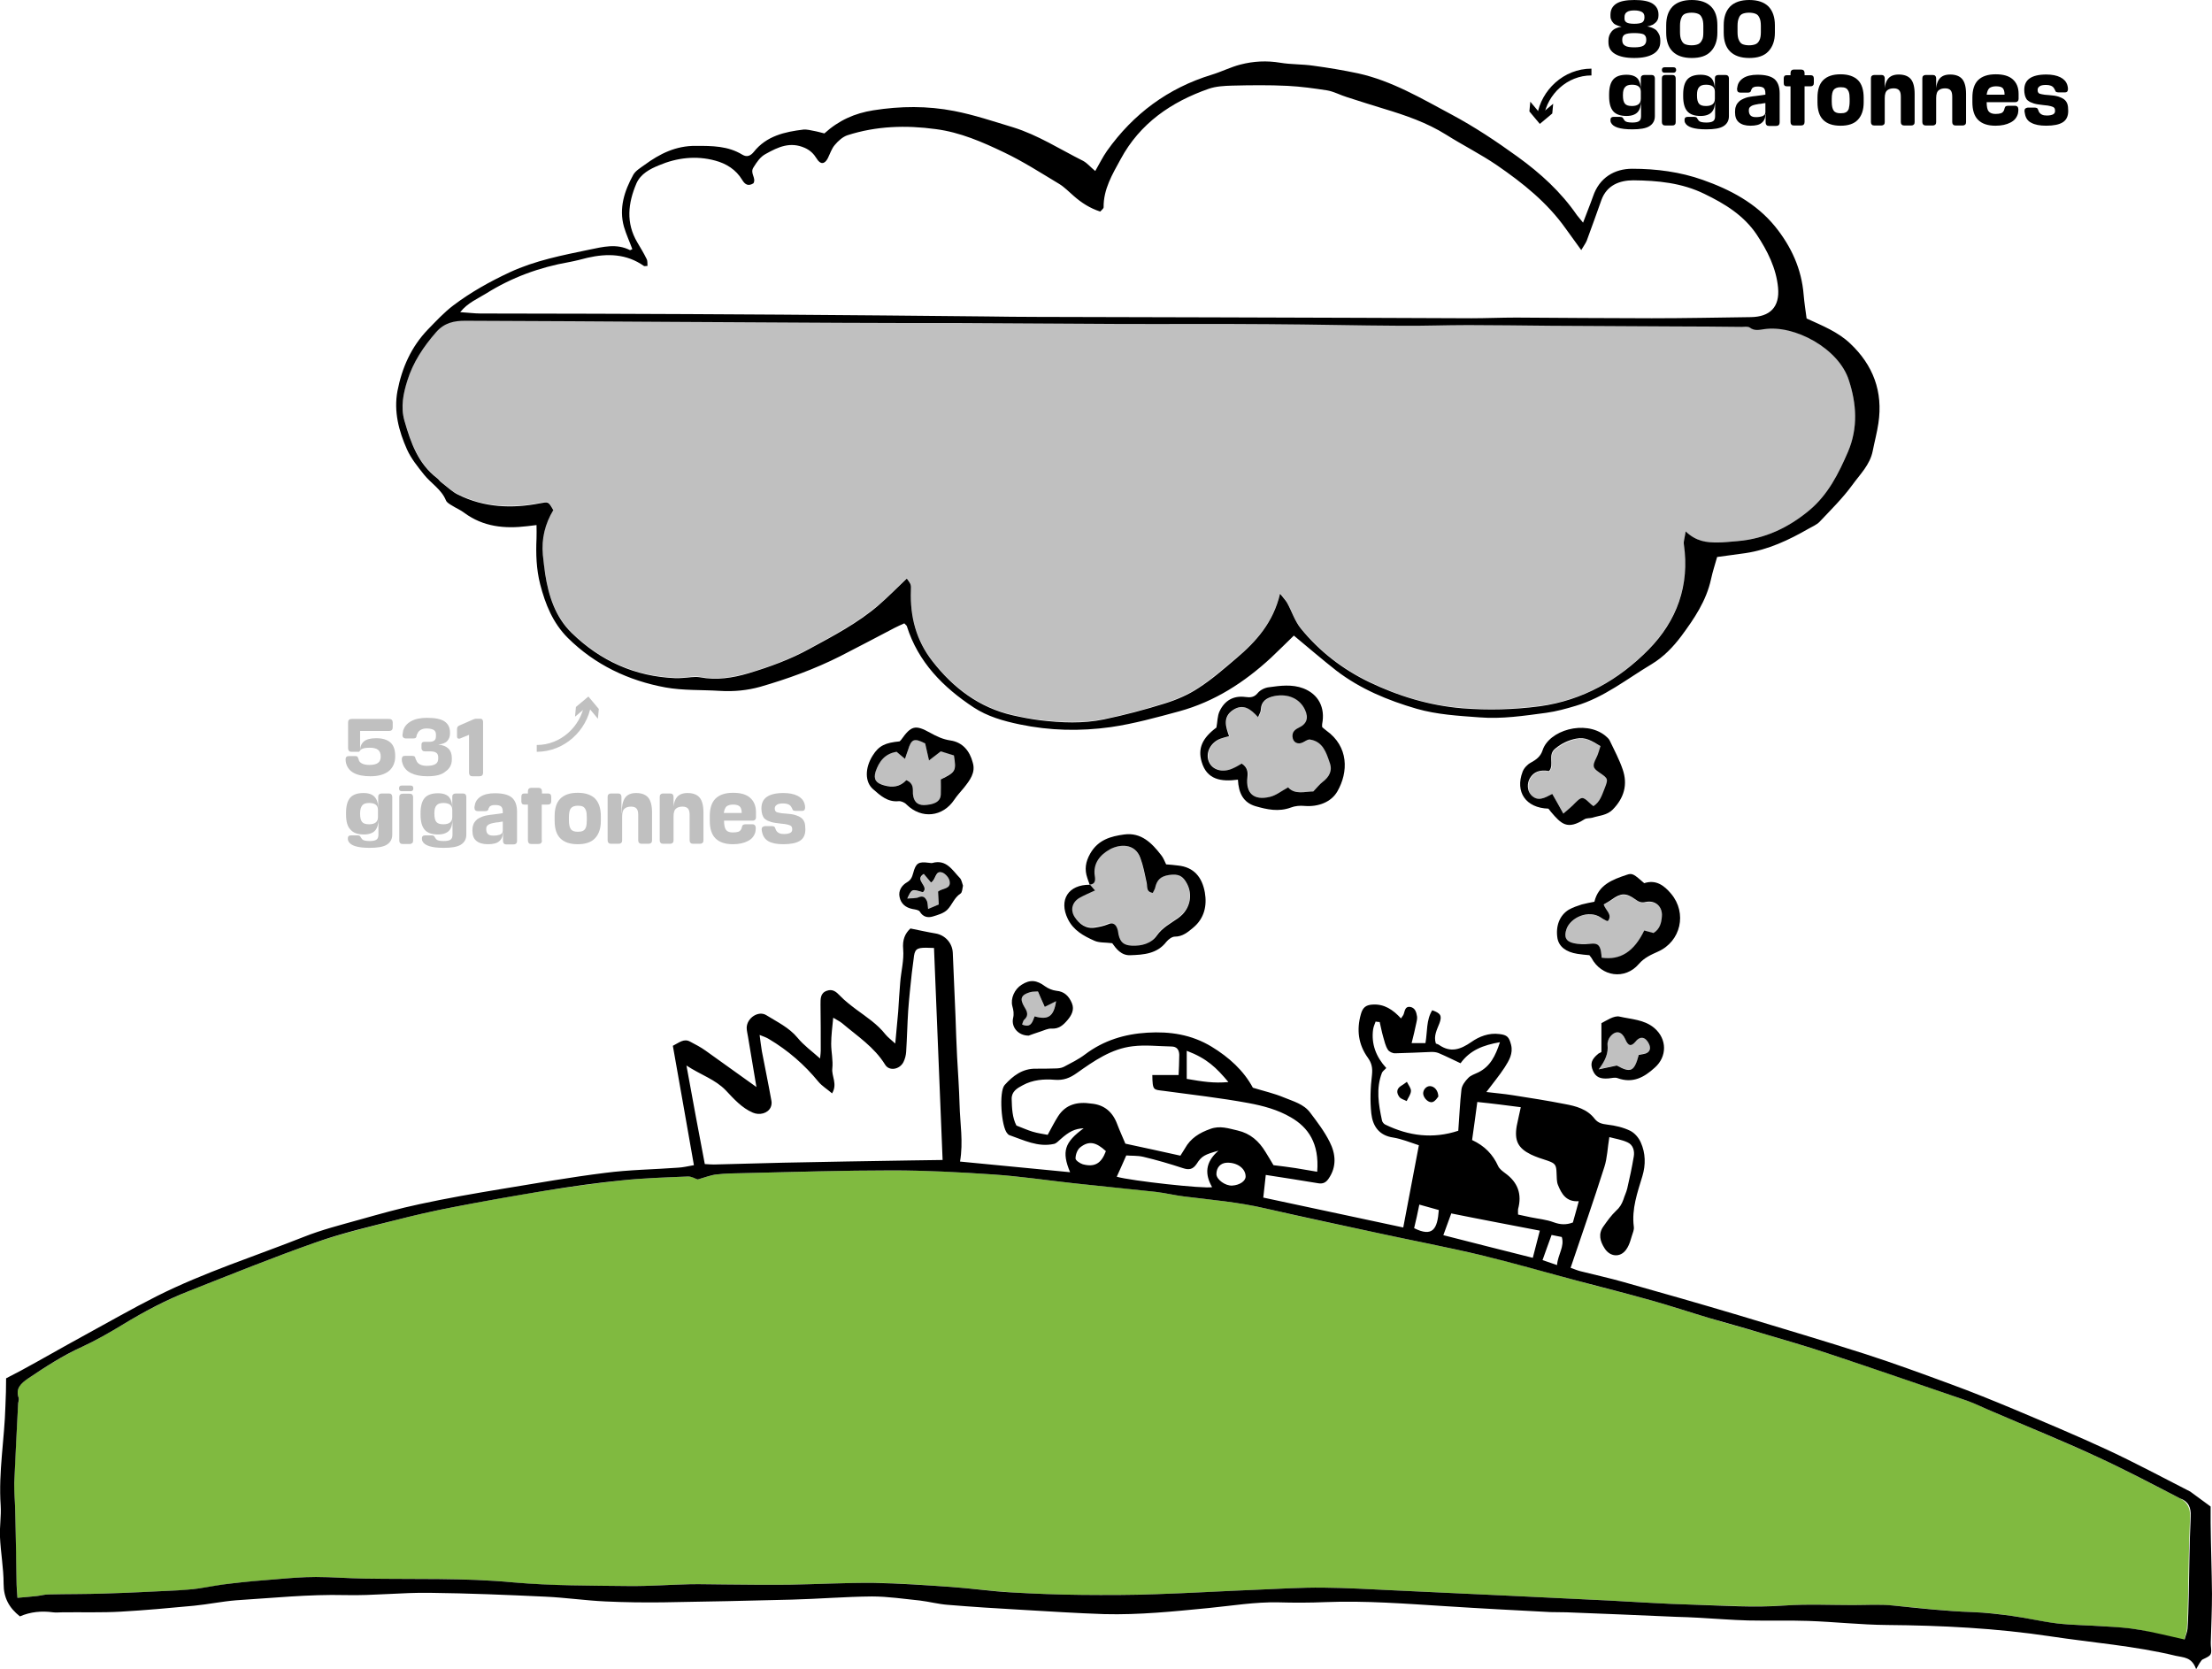 <?xml version="1.0" encoding="utf-8"?>
<!-- Generator: Adobe Illustrator 19.1.0, SVG Export Plug-In . SVG Version: 6.00 Build 0)  -->
<svg version="1.1" id="Calque_1" xmlns="http://www.w3.org/2000/svg" xmlns:xlink="http://www.w3.org/1999/xlink" x="0px" y="0px"
	 viewBox="-148.8 23.1 976.7 737" style="enable-background:new -148.8 23.1 976.7 737;" xml:space="preserve">
<style type="text/css">
	.st0{fill:#C0C0C0;}
	.st1{fill:#80BA40;}
	.st2{fill:none;stroke:#000000;stroke-width:3;stroke-miterlimit:10;}
	.st3{fill:none;stroke:#C0C0C0;stroke-width:3;stroke-miterlimit:10;}
</style>
<g>
	<g>
		<g>
			<path class="st0" d="M595.5,257.7c4.6,4.5,9.3,5,14,4.9c2.9,0,5.9-0.4,8.8-0.6c12.2-1,22.7-6,31.9-13.7
				c8.2-6.9,12.8-16.1,17-25.8c4.6-10.6,3.7-21.2,0.4-31.6c-4.4-14.1-24.1-24.6-37.4-22.7c-2.2,0.3-4.3,0.9-6.4-0.7
				c-0.8-0.6-2.4-0.3-3.6-0.3c-9.9-0.1-19.8-0.1-29.7-0.2c-18.4-0.1-36.8-0.2-55.2-0.3c-12-0.1-23.9-0.3-35.9-0.3
				c-9.9,0-19.7,0.3-29.6,0.3c-19.4-0.2-38.9-0.6-58.3-0.7c-22.6-0.1-45.1,0-67.7-0.1c-22.9-0.1-45.8-0.3-68.7-0.4
				c-17.5-0.1-35-0.1-52.6-0.1c-24.3-0.1-48.7-0.2-73-0.4c-30.9-0.2-61.8-0.4-92.8-0.5c-4.8,0-9.2,0.8-12.9,5
				c-5.5,6.4-10.2,13.3-12.7,21.3c-1.8,5.7-3.1,11.7-1.3,17.9c2.8,9.6,6,18.9,14.4,25.3c0.7,0.5,1.1,1.3,1.8,1.8
				c2.4,1.9,4.7,4.2,7.5,5.5c11.5,5.7,23.7,6.1,36.1,3.8c3.7-0.7,3.7-0.9,5.9,3c-3.6,6.1-5.4,12.7-4.6,19.8c0.3,2.8,0.5,5.5,1,8.3
				c1.5,9.8,4.6,19.1,11.7,26.1c12.7,12.4,28,19.3,45.9,20c1,0,2.1,0,3.1-0.1c2.5-0.1,5.2-0.8,7.6-0.3c7.4,1.4,14.5,0.3,21.6-1.8
				c9.3-2.7,18.4-6.1,26.9-10.8c10.5-5.7,21.1-11.3,30.3-19.1c4.4-3.7,8.4-7.9,12.6-11.9c1.9,2.6,1.9,2.6,1.8,5.3
				c-0.4,11.5,2.3,22,9.5,31.2c9.2,11.8,20.6,20.5,35.5,23.9c4,0.9,8.1,1.8,12.2,2.2c9.3,1.1,18.7,1.5,28-0.4
				c9.1-1.8,18.2-4.3,27.1-7.1c5.1-1.6,10.1-3.8,14.6-6.7c5.9-3.9,11.3-8.6,16.7-13.1c8.9-7.4,16.4-15.9,19.4-28.6
				c1.4,1.7,2.4,2.8,3.1,4c2.1,3.8,3.4,8.1,6.1,11.4c8.2,10.1,18.5,18,30.1,23.6c12.9,6.3,26.6,10.5,41.2,11.6
				c11.5,0.9,22.9,0.6,34.2-0.9c18.9-2.5,34.8-11.5,48-25c12.6-12.8,18.2-28.4,15.6-46.5C594.5,262,595.1,260.5,595.5,257.7z"/>
			<path class="st0" d="M251.4,367.4c3.4,1.5,2.7,3.9,2.9,6.1c0.2,3.3,1.8,5,4.8,4.9c3.7,0,7.4-1,7.5-4.7c0.1-2.2,0-4.5,0-6.6
				c6.5-3.2,6.9-3.8,5.8-10.6c-1.8-0.6-3.8-1.2-5.8-1.8c-1.5,1.1-3,2.2-5.2,4c-0.7-3-1.2-5.2-1.7-7.5c-4.9-2.5-6.2-2-7.6,3
				c-0.3,1.1-0.7,2.2-1.3,3.8c-1.5-1.3-2.6-2.2-3.7-3.1c-5.3,0.8-7.9,4.3-9.3,8.8c-1.1,3.4,0.2,5,3.7,6
				C245.3,370.8,248.6,370.4,251.4,367.4z"/>
			<path class="st0" d="M431.1,372.5c1.8-1.9,2.8-3.2,4.1-4.2c2.9-2.2,4.6-5,3.3-8.6c-1.6-4.4-3-9.2-8.6-10.1
				c-1-0.2-2.1,0.7-3.1,1.2c-2.4,1.2-4.5,0.1-4.7-2.5c-0.1-2,0.9-3,2.7-3.9c3.7-1.7,4.5-4.4,2.8-8c-2.3-4.9-7.5-7.3-13.5-6
				c-3.4,0.7-5.8,2.2-6,6.1c0,0.9-0.6,1.7-1.2,3.2c-3.3-3.6-6.6-6.1-11-3.2c-4.7,3.1-3.3,7.3-1.8,11.6c-1.5,0.4-2.7,0.7-3.8,1.1
				c-4.3,1.7-6.6,6.2-5.2,10c1.5,3.8,6.1,5.2,10.7,3.1c1.4-0.6,2.7-1.4,3.9-2.1c2.3,1.6,2.8,3.5,2.5,6c-0.9,7.1,2.8,10.5,9.9,8.7
				c2.7-0.7,5-2.6,8.1-4.2C423,374.1,427.4,372.5,431.1,372.5z"/>
			<path class="st0" d="M373.2,426.6c-0.6,0.6-1.3,1.2-2,1.7c-3.3,2.3-6.8,4.1-9.3,7.6c-2.5,3.6-6.2,6-10.6,5.7
				c-3.4-0.2-5.5-0.5-6.4-3.9c-0.2-0.8-0.2-1.7-0.5-2.5c-0.7-2.2-2-5.2-4.3-4.3c-1.7,0.7-3.6,1.1-5.5,1.4c-4.1,0.7-7-1.5-9.1-4.7
				c-2-3.1-1.1-6.5,2.1-8.4c2.1-1.2,4.3-2.1,6.9-3.3l-2.4-2.3c0.2-0.6,1.4-3.7,1.3-4.5c-0.9-5.6,3.4-8.7,7.7-11
				c4.4-2.4,11.1-2.8,13.5,3.7c1.3,3.5,2,7.3,2.8,11c0.4,1.8-0.4,4,2.7,4.5c0.3-0.7,0.8-1.4,1-2.1c0.8-3.7,2.5-5.2,6.1-5.8
				c4.3-0.6,6.2,0.3,8.1,4C377.6,417.7,376.8,423,373.2,426.6z"/>
			<path class="st0" d="M265.7,422.4c-0.1-2.3-0.2-4.1-0.3-5.7c2-1.7,5.8-1,5.2-4.5c-0.2-1.4-1.7-3.2-3-3.7c-3.5-1.5-2.9,3-5.2,4.3
				c-1.2-1.4-2.2-2.6-3.2-3.8c-4.5,2.7,2.6,5.5-0.4,8.1c-4.9-1.5-4.9-1.5-6.9,2.8c2-0.2,3.7-0.1,5.1-0.6c2-0.8,3,0.2,3.6,1.7
				c0.4,0.9,0.3,2,0.5,3.5C262.8,423.6,264.3,423,265.7,422.4z"/>
			<path class="st0" d="M317.4,465.1c-1.9,1-3.2,1.6-5,2.5c-1-2.4-2-4.5-3-6.8c-1.1,0.1-2.3,0-3.4,0.3c-4.1,1.2-4.7,2.9-2.5,6.7
				c1.2,1.9,1.9,3.7-0.2,5.5c-0.5,0.4-0.6,1.4-0.9,2.1c4,1.7,4.6-1.3,5.5-3.6C314,473.5,316.5,471.9,317.4,465.1z"/>
			<path class="st0" d="M536.6,373.6c1.7,2.9,3.3,5.7,5.1,8.9c2.2-2,3.7-3.3,5.2-4.7c2.8-2.9,3.3-2.9,6.2-0.2c0.6,0.6,1.3,1,1.9,1.6
				c2.9-1.9,3.7-4.8,4.8-7.5c1.8-4.6,1.8-4.6-2.3-7.4c-2.9-2-3-3-1.3-6.3c0.9-1.7,1.3-3.7,1.9-5.3c-3.8-2.2-6.8-4.2-10.8-3.3
				c-3.5,0.8-6.3,2.2-9.2,4.4c-3.5,2.8-0.3,7.1-2.7,9.9c-4.1-0.8-6.8,0.3-8.5,3.2c-1.3,2.3-1.2,5.5,0.5,7.3
				C530.1,377.2,533.2,375.4,536.6,373.6z"/>
			<path class="st0" d="M559.3,422.5c0.8,2.6,3.9,4.3,2,7.2c-0.3,0.1-0.5,0.2-0.6,0.1c-0.9-0.5-1.8-1-2.6-1.5
				c-5.5-3.8-13.4,0-15.2,5c-1.2,3.4-0.4,5.5,3.1,6.3c2.3,0.5,4.8,0.5,7.1,0.3c3.2-0.4,4.4,0.2,5,3.3c0.2,0.9,0.2,1.9,0.3,2.8
				c8.3,1.2,14.3-2.7,18.8-12c1.4,0.4,2.8,0.8,4.1,1.1c2.9-1.7,3.5-4.5,3.8-7.2c0.4-4.3-2.9-7.3-7.1-6.4c-2,0.5-3.2-0.2-4.7-1.2
				c-4-2.9-6.2-2.8-10.3,0.1C561.8,421.1,560.6,421.7,559.3,422.5z"/>
			<path class="st0" d="M574.8,488.7c0.8-0.1,1.5-0.3,2.2-0.4c1.9-0.2,3-1.5,2.7-3.2c-0.2-1.3-1.2-2.9-2.3-3.6
				c-1.4-0.9-2.7-0.2-4,1.3c-2,2.5-3.3,2-4.6-1.1c-1.4-3.5-4.1-4-6.5-1.2c-0.8,1-1.5,2.5-1.3,3.7c0.5,3.8-0.9,6.9-3.9,10.9
				c3.4-0.7,5.6-1.2,8-1.7C571.3,496.8,572.9,496.2,574.8,488.7z"/>
			<path class="st1" d="M815.5,747.3c0.5-1.8,1.2-3.3,1.3-4.8c0.3-4.5,0.4-9,0.5-13.5c0.3-12,0.3-23.9,0.9-35.9
				c0.2-4.1-1.1-6.8-4.4-8.5c-12.2-6.2-24.3-12.7-36.7-18.4c-15.1-6.9-30.5-13.2-45.8-19.8c-3.8-1.6-7.5-3.5-11.5-4.9
				c-20.5-7.1-40.9-14.1-61.5-20.9c-9.9-3.3-19.9-6.1-29.8-9.1c-7.5-2.2-15-4.2-22.5-6.5c-8.5-2.5-16.8-5.3-25.3-7.7
				c-11-3.1-22.1-5.8-33.1-8.8c-14-3.7-28-7.9-42.1-11.2c-15.2-3.6-30.5-6.5-45.7-9.8c-16.6-3.6-33.2-7-49.8-10.9
				c-11.9-2.8-24-3.8-36-5.3c-4.1-0.5-8.2-1.5-12.3-2c-12.1-1.4-24.1-2.5-36.2-3.8c-11.9-1.3-23.8-3.1-35.7-3.9
				c-14.9-1-29.8-1.8-44.7-1.8c-21.7,0-43.4,0.7-65.1,1.2c-4.2,0.1-8.3,0.1-12.5,0.6c-2.5,0.3-5,1.3-8.2,2.2
				c-0.9-0.3-2.6-1.4-4.4-1.3c-9.7,0.4-19.4,0.7-29.1,1.7c-11.2,1.2-22.3,2.8-33.4,4.5c-13.9,2.2-27.7,4.7-41.5,7.4
				c-8.3,1.6-16.6,3.5-24.8,5.6c-11.9,3.1-23.9,5.9-35.5,9.9c-18.8,6.6-37.3,14.1-55.8,21.4c-10.3,4.1-20.1,9.2-29.6,15
				c-5.8,3.5-11.7,6.9-17.8,9.7c-8.4,3.9-16.1,8.8-23.7,13.9c-3.2,2.1-5.8,4.3-4.2,8.8c0.3,0.7-0.2,1.7-0.3,2.6
				c-0.6,11.6-1.3,23.2-1.7,34.8c-0.2,3.8,0.3,7.6,0.4,11.4c0.2,10.6,0.3,21.1,0.6,31.7c0,2.4,0.3,4.7,0.4,7.6
				c3.3-0.3,6-0.5,8.7-0.8c1.7-0.2,3.4-0.7,5.1-0.7c8.3-0.2,16.6-0.1,24.9-0.4c10.8-0.3,21.5-0.9,32.2-1.4c2.9-0.1,5.9-0.4,8.8-0.8
				c4.8-0.6,9.5-1.6,14.4-2.2c6.7-0.8,13.4-1.3,20.1-1.9c5.9-0.5,11.8-1,17.6-1c7.1,0,14.1,0.6,21.2,0.7c22,0.3,44-0.4,66.1,1.7
				c16.9,1.6,33.9,1.4,50.9,1.6c9,0.1,18-0.6,27-0.8c5-0.1,9.9,0.1,14.9,0.1c9.7,0.1,19.4,0.2,29.1,0.1c12.3-0.2,24.7-0.9,37-0.8
				c11.4,0.1,22.8,1,34.3,1.8c8.8,0.6,17.6,1.8,26.4,2.4c10.4,0.6,20.8,1,31.2,1.1c10.9,0.1,21.8,0,32.7-0.3
				c15.1-0.5,30.2-1.4,45.3-2c9.5-0.4,19.1-1,28.6-0.9c10.4,0.1,20.8,0.7,31.2,1.2c17.2,0.8,34.3,1.6,51.5,2.4
				c14.5,0.7,29.1,1.4,43.6,2.1c12.1,0.6,24.3,1.5,36.4,1.8c13.7,0.3,27.3,1.3,41.1,0.4c10-0.7,20.1-0.2,30.2-0.2
				c5.9,0,11.8-0.3,17.7,0.2c11.6,1.1,23.2,2.5,34.9,2.9c5.9,0.2,11.8,0.8,17.6,1.7c6.7,0.9,13.2,2.6,19.9,3.3
				c6.9,0.8,13.9,0.8,20.8,1.3c5.2,0.4,10.4,0.7,15.5,1.5C802.1,744.1,808.6,745.8,815.5,747.3z"/>
			<path d="M668.1,174.7c-5.4-5.1-12.2-7.8-19.2-11c-0.5-3.6-1-7-1.3-10.4c-0.9-11.5-5.5-21.4-12.6-30.2
				c-8.4-10.3-19.8-16.3-32-20.6c-9.9-3.5-20.4-4.9-31.1-4.9c-7.8,0-14.5,3.9-17.3,12.2c-1.3,3.7-2.8,7.3-4.4,11.6
				c-1.2-1.5-2-2.4-2.7-3.3c-7.1-10.3-16.1-18.5-26.2-25.8c-9.4-6.8-19-13.2-29.3-18.7c-13.3-7.1-26.2-14.8-41.1-18.1
				c-6.6-1.4-13.2-2.5-19.9-3.4c-4.8-0.7-9.7-0.5-14.5-1.3c-6-1-11.8-0.7-17.6,0.8c-4.3,1.1-8.4,3.2-12.7,4.5
				C366.9,62,351.6,73.4,340,89.7c-1.9,2.7-3.4,5.8-5.2,8.9c-2-1.6-3.5-3.5-5.4-4.5c-10.2-5.1-19.9-11.4-30.9-14.8
				c-8.6-2.6-17.2-5.5-26-7.2c-11.8-2.3-23.7-2.2-35.7-0.3c-8.2,1.3-15.2,4.4-21.6,10.2c-1.3-0.3-2.9-0.8-4.6-1.1
				c-1.5-0.3-3.1-0.7-4.6-0.6c-8.3,1-16.4,2.8-22,9.9c-1.4,1.7-3,2.4-5,1.2c-6.4-3.9-13.3-3.9-20.5-3.9c-8.9-0.1-16,3.5-22.7,8.4
				c-1.8,1.3-4,2.6-5,4.4c-3.9,7.1-6.4,14.7-4.1,22.9c1,3.4,2.5,6.6,3.7,9.9c-0.5,0.2-0.9,0.5-1.1,0.4c-5.9-3-11.9-1.4-17.8-0.2
				c-12,2.5-24,4.8-35.2,10c-8.8,4.1-17.2,8.8-24.9,14.6c-4.1,3.1-7.7,7-11.3,10.7c-7.3,7.6-11.4,16.8-13.4,27.1
				c-1.7,9.1,0.6,17.7,4.2,25.8c1.8,4,4.7,7.6,7.5,11.1c3.1,3.9,7.7,6.5,9.7,11.4c0.4,1,1.7,1.7,2.7,2.3c1.7,1.1,3.7,1.9,5.4,3.2
				c8.4,6.2,17.8,7.1,27.8,5.9c1.2-0.1,2.3-0.3,4.1-0.5c0,2.2,0.1,4,0,5.9c-0.3,6.8-0.1,13.5,1.6,20.2c2.3,8.9,5.6,17.1,12.2,23.7
				c12,11.9,26.8,18.9,43.2,21.9c7.8,1.4,15.9,1,23.9,1.5c6.1,0.4,12.2-0.2,17.9-1.8c12.1-3.5,24-7.8,35.3-13.5
				c8-4.1,16-8.3,24-12.5c1.5-0.8,3-1.4,4.3-2c0.6,0.7,1,0.9,1.1,1.2c5,15.9,16,27,29.5,35.9c6.1,4,13.1,6,20.3,7.5
				c13.4,2.8,26.7,3.1,40.3,1.2c10.3-1.5,20.3-4.3,30.3-7c15.6-4.3,28.7-12.8,40.4-23.6c3.5-3.3,6.9-6.7,10.1-9.8
				c6.3,5.2,12.4,10.5,18.8,15.5c10.6,8.1,22.7,13.1,35.4,16.8c9.1,2.6,18.3,3.1,27.7,3.8c10,0.8,19.7-0.7,29.5-2
				c4.4-0.6,8.8-1.8,13.1-3.1c12.5-3.7,22.6-11.9,33.5-18.4c5.3-3.2,9.5-7.6,13.1-12.4c5.7-7.7,11-15.5,13.1-25.1
				c0.7-3.3,1.8-6.6,2.7-9.8c4.3-0.6,8.4-1.1,12.5-1.7c10.1-1.5,19.2-5.8,27.9-10.8c1.6-0.9,3.5-1.7,4.8-3
				c5-5.3,10.2-10.4,14.5-16.3c3.4-4.7,7.8-8.9,9-15c0.8-4.1,1.9-8.1,2.5-12.2C682.7,196,678.3,184.3,668.1,174.7z M65.8,152.7
				c11.3-7.1,23.6-11.6,36.7-13.9c2.7-0.5,5.4-1.2,8.1-1.9c8.8-2,17.2-1.8,24.9,3.6c0.2,0.2,0.7,0,1.6,0c-0.1-1.1,0.1-2.2-0.4-3.1
				c-1.2-2.5-2.7-4.9-4.1-7.3c-5.1-8.6-4.1-17.3-0.4-26c1.9-4.3,6-6.4,9.9-8c8-3.4,16.5-4.4,24.9-2.1c4.9,1.3,9.2,4,11.9,8.5
				c1.3,2.2,2.8,2.9,5,1.5c1.3-2.4-1.7-4.4,0-7c1.5-2.4,3-4.7,5.5-6c5.4-3,10.7-5.5,17.2-2.6c2.4,1.1,3.9,2.6,5.2,4.7
				c1.6,2.7,3.5,2.6,4.9-0.1c1-2,1.7-4.3,3.1-5.9c1.5-1.8,3.5-3.6,5.6-4.3c12.8-4.1,25.8-4.5,39-2.7c10.8,1.4,20.6,5.7,30.2,10.3
				c8.4,4,16.3,9.1,24.3,13.9c2.3,1.4,4.3,3.5,6.4,5.3c3.4,3,7.1,5.4,11.7,6.9c0.6-0.7,1.5-1.3,1.5-1.9c-0.1-8,3.9-14.6,7.5-21.2
				c8.5-15.8,22.3-25.3,38.9-31.1c3.2-1.1,6.8-1.3,10.3-1.4c8.2-0.2,16.3-0.3,24.5,0.1c5.9,0.3,11.7,1.1,17.5,2c3,0.5,5.8,2.1,8.8,3
				c5.4,1.7,10.8,3.5,16.2,5.1c9.6,2.9,19,6.1,27.6,11.5c7.3,4.6,15.1,8.5,22.3,13.4c11.5,7.9,22.3,16.5,30.5,28.1
				c2.1,2.9,4.2,5.8,6.8,9.4c1.1-1.9,1.9-2.9,2.4-4.1c2.2-6,4.4-12,6.5-18c2.4-6.6,8.1-8.7,14.1-8.7c10.7,0.1,21.4,1.1,31.4,6
				c9.1,4.4,17.4,9.5,23.1,18c4.7,7.1,8.6,14.8,9.4,23.4c0.8,8.5-3.5,12.9-12.1,13c-14.6,0.2-29.1,0.5-43.7,0.5
				c-19.9,0-39.9-0.2-59.9-0.3c-6.6,0-13.2,0.3-19.7,0.3c-16.8,0-33.6-0.2-50.4-0.2c-21-0.1-41.9-0.1-62.9-0.2
				c-26.2-0.1-52.3-0.1-78.5-0.2c-7.5,0-14.9-0.1-22.4-0.2c-30.2-0.3-60.4-0.6-90.5-0.8c-27.4-0.2-54.9-0.3-82.3-0.4
				c-16.9-0.1-33.7,0-50.6-0.1c-2.7,0-5.4-0.4-8.9-0.6C57.8,156.7,62.1,155,65.8,152.7z M667.2,222.5c-4.2,9.7-8.8,18.9-17,25.8
				C641,256,630.5,261,618.3,262c-2.9,0.2-5.9,0.6-8.8,0.6c-4.7,0-9.3-0.4-14-4.9c-0.4,2.8-1,4.3-0.8,5.7c2.6,18.1-3,33.7-15.6,46.5
				c-13.2,13.4-29.1,22.4-48,25c-11.3,1.5-22.7,1.8-34.2,0.9c-14.6-1.2-28.3-5.4-41.2-11.6c-11.6-5.6-21.9-13.5-30.1-23.6
				c-2.7-3.3-4-7.6-6.1-11.4c-0.7-1.2-1.7-2.2-3.1-4c-3,12.7-10.5,21.1-19.4,28.6c-5.4,4.6-10.8,9.3-16.7,13.1
				c-4.4,2.9-9.5,5.1-14.6,6.7c-8.9,2.8-18,5.2-27.1,7.1c-9.2,1.9-18.6,1.5-28,0.4c-4.1-0.5-8.2-1.3-12.2-2.2
				c-14.9-3.4-26.3-12.1-35.5-23.9c-7.2-9.2-9.9-19.7-9.5-31.2c0.1-2.7,0.1-2.7-1.8-5.3c-4.2,4-8.2,8.1-12.6,11.9
				c-9.1,7.8-19.8,13.4-30.3,19.1c-8.5,4.7-17.6,8-26.9,10.8c-7,2.1-14.2,3.2-21.6,1.8c-2.4-0.4-5.1,0.2-7.6,0.3
				c-1,0.1-2.1,0.1-3.1,0.1c-17.9-0.7-33.2-7.6-45.9-20c-7.2-7-10.2-16.4-11.7-26.1c-0.4-2.7-0.7-5.5-1-8.3
				c-0.7-7.2,1-13.8,4.6-19.8c-2.2-3.9-2.2-3.7-5.9-3c-12.4,2.4-24.6,1.9-36.1-3.8c-2.7-1.3-5-3.6-7.5-5.5c-0.7-0.5-1.1-1.3-1.8-1.8
				c-8.4-6.4-11.6-15.6-14.4-25.3c-1.8-6.2-0.5-12.2,1.3-17.9c2.5-8,7.1-14.9,12.7-21.3c3.7-4.2,8-5,12.9-5
				c30.9,0.1,61.8,0.3,92.8,0.5c24.3,0.1,48.7,0.3,73,0.4c17.5,0.1,35,0.1,52.6,0.1c22.9,0.1,45.8,0.3,68.7,0.4
				c22.6,0.1,45.1-0.1,67.7,0.1c19.4,0.1,38.9,0.6,58.3,0.7c9.9,0.1,19.7-0.3,29.6-0.3c12,0,23.9,0.2,35.9,0.3
				c18.4,0.1,36.8,0.2,55.2,0.3c9.9,0,19.8,0.1,29.7,0.2c1.2,0,2.7-0.3,3.6,0.3c2.1,1.6,4.2,1,6.4,0.7c13.3-2,33,8.5,37.4,22.7
				C670.9,201.3,671.7,211.9,667.2,222.5z"/>
			<path d="M436.8,345.6c-0.7-0.5-1.3-1.1-1.8-1.5c0-0.7-0.1-1,0-1.4c1.4-7.2-1.6-13.1-8.3-15.7c-5-1.9-10.2-1.2-15.2-0.5
				c-1.8,0.2-3.8,1.2-4.9,2.5c-1.6,2-3.3,2.1-5.5,1.8c-5.3-0.7-9.2,1.6-11.4,6.3c-1,2.1-0.9,4.7-1.4,7.2c-6.2,4.6-8.3,9.2-6.5,15.2
				c2.3,7.8,8.5,8.8,16,7.8c0.3,6,2.4,10.1,7.7,11.7c5.2,1.5,10.3,2.6,15.7,0.6c1.8-0.7,4-0.9,6-0.7c6.1,0.5,11.8-1.7,14.5-6.4
				C446.6,364,446.8,352.7,436.8,345.6z M435.2,368.3c-1.3,1-2.3,2.3-4.1,4.2c-3.6,0-8.1,1.6-11.1-1.8c-3,1.6-5.4,3.6-8.1,4.2
				c-7.1,1.7-10.7-1.6-9.9-8.7c0.3-2.5-0.1-4.4-2.5-6c-1.2,0.7-2.5,1.5-3.9,2.1c-4.5,2.1-9.2,0.8-10.7-3.1c-1.5-3.8,0.9-8.4,5.2-10
				c1.1-0.4,2.3-0.7,3.8-1.1c-1.5-4.2-2.9-8.5,1.8-11.6c4.5-2.9,7.7-0.4,11,3.2c0.6-1.5,1.2-2.3,1.2-3.2c0.2-3.9,2.6-5.4,6-6.1
				c6-1.2,11.2,1.1,13.5,6c1.7,3.6,0.9,6.3-2.8,8c-1.8,0.9-2.8,1.9-2.7,3.9c0.2,2.6,2.4,3.7,4.7,2.5c1-0.5,2.2-1.4,3.1-1.2
				c5.6,0.9,7.1,5.7,8.6,10.1C439.7,363.3,438.1,366.1,435.2,368.3z"/>
			<path d="M371.3,405.2c-1.7-0.2-3.4-0.4-5.2-0.5c-0.7-1.4-1.2-2.9-2.2-4.1c-4.1-5.3-8.8-10.1-16.3-9.1c-5.9,0.8-11.5,2.3-15,8.4
				c-2.1,3.7-2.6,7-1.3,10.8c0.3,0.9,0.6,1.8,1,2.8h0.1c0,0,0,0.1,0.1,0.1c2.3-0.2,2.4-1.9,2.1-3.7c-0.9-5.6,2.3-9.4,6.6-11.8
				c4.4-2.4,11.1-2.8,13.5,3.7c1.3,3.5,2,7.3,2.8,11c0.4,1.8-0.4,4,2.7,4.5c0.3-0.7,0.8-1.4,1-2.1c0.8-3.7,2.5-5.2,6.1-5.8
				c4.3-0.6,6.2,0.3,8.1,4c2.3,4.5,1.4,9.8-2.1,13.4c-0.6,0.6-1.3,1.2-2,1.7c-3.3,2.3-6.8,4.1-9.3,7.6c-2.5,3.6-6.7,4.7-11.1,4.5
				c-3.4-0.2-5-1.4-5.8-4.8c-0.2-0.8-0.2-1.7-0.5-2.5c-0.7-2.2-2-3.1-4.3-2.1c-1.7,0.7-3.6,1.1-5.5,1.4c-4.1,0.7-7-1.5-9.1-4.7
				c-2-3.1-1.1-6.5,2.1-8.4c2.1-1.2,4.3-2.1,6.9-3.3c-0.9-1-1.5-1.7-2.1-2.4c-0.1,0-0.1,0-0.2,0v-0.1c-9.5-0.1-13.8,6.7-9.7,15.1
				c2.5,5.1,7,7.5,11.7,9.6c2.2,1,4.9,0.7,7.9,1.1c1.7,2.4,4,5.5,8,5.3c5.9-0.2,11.8-0.6,15.9-5.9c0.9-1.1,2.5-2.3,3.7-2.3
				c3.5,0,5.8-2,8.2-4c4.9-4.1,6.1-9.7,5.1-15.5C382,410.4,378.4,405.9,371.3,405.2z"/>
			<path d="M332.5,413.5C332.4,413.4,332.4,413.4,332.5,413.5c-0.1-0.1-0.1-0.1-0.2-0.1v0.1C332.4,413.5,332.4,413.5,332.5,413.5z"
				/>
			<path d="M577.2,413c-4.5-3.9-5.2-4.6-7.7-3.7c-6.3,2.1-12.5,4.4-14.3,11.9c-2,0.4-3.8,0.7-5.6,1.2c-1.9,0.6-3.9,1.3-5.7,2.3
				c-4.1,2.5-5.9,7.3-5,12.7c0.7,3.6,3.7,6,8.8,6.8c1.7,0.3,3.4,0.4,5.3,0.6c0.5,0.7,0.7,0.9,0.9,1.2c4.4,8.3,14.8,9.8,20.9,2.7
				c2.4-2.8,5.4-4.1,8.5-5.5c10.1-4.5,12.9-17,5.8-25.5C586,414,582.4,411.3,577.2,413z M581.3,435c-1.3-0.4-2.7-0.7-4.1-1.1
				c-4.5,9.3-10.5,13.2-18.8,12c-0.1-0.9-0.1-1.9-0.3-2.8c-0.6-3.1-1.8-3.7-5-3.3c-2.3,0.3-4.8,0.2-7.1-0.3
				c-3.5-0.8-4.3-2.9-3.1-6.3c1.8-5,9.7-8.7,15.2-5c0.8,0.6,1.7,1,2.6,1.5c0.1,0.1,0.3-0.1,0.6-0.1c1.9-2.9-1.2-4.6-2-7.2
				c1.3-0.8,2.5-1.4,3.6-2.2c4-2.9,6.3-3,10.3-0.1c1.5,1.1,2.7,1.7,4.7,1.2c4.2-0.9,7.5,2.1,7.1,6.4
				C584.8,430.5,584.1,433.3,581.3,435z"/>
			<path d="M550.8,384.8c0.9-0.6,2.4-0.4,3.5-0.7c3.1-1,6.4-1,9-3.6c5-5.1,6.7-11,4.4-17.7c-1.5-4.4-3.7-8.5-5.7-12.7
				c-0.4-0.9-1.3-1.6-2.1-2.3c-8.9-7-24.8-2.3-27.6,6.6c-0.9,2.7-2.8,4.1-5.2,5.4c-1.5,0.8-3,2.4-3.6,4c-3.4,8.9,1.4,16,11.4,16.3
				c0.5,0.6,0.8,1,1.1,1.4C540.6,386.9,543.2,389.6,550.8,384.8z M536.6,373.6c-3.4,1.8-6.5,3.6-9.4,0.4c-1.7-1.9-1.8-5-0.5-7.3
				c1.7-2.9,4.4-3.9,8.5-3.2c2.4-2.8-0.8-7.1,2.7-9.9c2.8-2.3,5.7-3.7,9.2-4.4c4.1-0.9,7,1,10.8,3.3c-0.6,1.7-1,3.6-1.9,5.3
				c-1.7,3.4-1.6,4.3,1.3,6.3c4.1,2.8,4.1,2.8,2.3,7.4c-1.1,2.7-1.9,5.6-4.8,7.5c-0.7-0.5-1.3-1-1.9-1.6c-2.8-2.7-3.4-2.6-6.2,0.2
				c-1.4,1.5-3,2.8-5.2,4.7C539.8,379.3,538.3,376.5,536.6,373.6z"/>
			<path d="M270.9,350c-3.4-0.5-6.1-1.8-9-3.4c-6.6-3.7-8.4-3.1-12.8,3.1c-0.2,0.3-0.5,0.5-0.7,0.7c-6.2,0.6-9.1,1.8-11.9,6.3
				c-3.4,5.4-3.5,11.6,0.2,14.8c3.2,2.8,6.4,5.8,11.3,5.3c1.1-0.1,2.7,0.6,3.5,1.5c6.6,6.5,16,5.5,21.1-2.2c1.2-1.8,2.8-3.5,4.2-5.2
				c2.6-3.3,5.3-6.7,3.9-11.2C279.4,354.7,276.3,350.8,270.9,350z M266.6,367.2c0,2.1,0.1,4.3,0,6.6c-0.1,3.7-3.9,4.6-7.5,4.7
				c-3,0-4.5-1.7-4.8-4.9c-0.1-2.2,0.5-4.6-2.9-6.1c-2.8,3-6.1,3.4-9.9,2.3c-3.5-1-4.7-2.6-3.7-6c1.5-4.5,4.1-8,9.3-8.8
				c1.1,0.9,2.2,1.9,3.7,3.1c0.5-1.6,0.9-2.6,1.3-3.8c1.5-5,2.7-5.5,7.6-3c0.5,2.3,1,4.5,1.7,7.5c2.2-1.7,3.7-2.8,5.2-4
				c2,0.6,3.9,1.2,5.8,1.8C273.5,363.4,273.2,364,266.6,367.2z"/>
			<path d="M581.6,476.9c-4.4-3.7-10.1-3.8-15.3-5c-2.4-0.6-6,1.9-8,2.9c0,4.6,0,8.3,0,12.6c0,0.3-1,0.6-1.4,0.9
				c-3,2.5-3.7,4.4-2.3,7.6c1.2,2.7,3.2,3.6,6.8,3.3c1.4-0.1,2.9-0.6,4.1-0.1c6.7,2.4,11.7-0.4,16.4-4.7
				C587.3,489.6,587.4,481.8,581.6,476.9z M577,488.4c-0.7,0.1-1.3,0.2-2.2,0.4c-2,7.4-3.5,8.1-9.7,4.7c-2.4,0.5-4.6,1-8,1.7
				c3-4,4.3-7.1,3.9-10.9c-0.1-1.2,0.5-2.8,1.3-3.7c2.4-2.8,5-2.2,6.5,1.2c1.3,3.1,2.6,3.5,4.6,1.1c1.2-1.5,2.6-2.1,4-1.3
				c1.1,0.7,2.1,2.3,2.3,3.6C580,486.9,578.9,488.1,577,488.4z"/>
			<path d="M317.6,460.5c-1.7-0.2-3.6-1-5-2c-3.6-2.7-6.6-3.1-10.4-0.6c-3,1.9-4.9,6-4,9.4c0.5,1.8,0.8,3.4,0.3,5.4
				c-0.8,3.9,2.3,7.6,6.9,7.6c1-0.4,3.1-1.1,5.2-1.8c1.6-0.5,3.3-1.4,4.9-1.3c3.3,0.2,5.2-1.6,7-3.7s3.2-4.6,2-7.5
				C323.2,462.9,321.2,460.8,317.6,460.5z M308,471.8c-0.9,2.3-1.5,5.3-5.5,3.6c0.3-0.7,0.4-1.6,0.9-2.1c2.1-1.8,1.4-3.6,0.2-5.5
				c-2.3-3.8-1.6-5.5,2.5-6.7c1.1-0.3,2.3-0.2,3.4-0.3c1,2.4,2,4.5,3,6.8c1.8-0.9,3.1-1.5,5-2.5C316.5,471.9,314,473.5,308,471.8z"
				/>
			<path d="M262.8,404.1c-0.5,0.1-1-0.1-1.5-0.1c-4.6-0.6-5.7,0.1-6.9,4.6c-0.5,1.8-1,3-2.7,4c-2.3,1.3-3.9,3.7-3.3,6.5
				c0.6,3,2.7,4.7,5.7,5.3c1.1,0.2,2.7,0.4,3.2,1.1c1.4,2.4,3.5,2.9,5.8,2.2c2.3-0.7,4.8-1.4,6.4-3c2.1-2.1,3-5.3,5.8-7.1
				c0.8-0.5,0.8-2.2,1.1-3.5c-0.4-1.1-0.6-2.5-1.3-3.3C271.7,407.3,269.1,402.3,262.8,404.1z M265.4,416.7c0.1,1.6,0.2,3.4,0.3,5.7
				c-1.4,0.6-2.9,1.2-4.7,2c-0.2-1.5-0.1-2.6-0.5-3.5c-0.7-1.5-1.6-2.5-3.6-1.7c-1.4,0.6-3.1,0.4-5.1,0.6c2-4.3,2-4.3,6.9-2.8
				c3-2.6-4.1-5.4,0.4-8.1c1,1.2,2.1,2.5,3.2,3.8c2.3-1.3,1.7-5.7,5.2-4.3c1.3,0.6,2.8,2.3,3,3.7
				C271.2,415.7,267.4,415.1,265.4,416.7z"/>
			<path d="M469.8,502.5c-2.2,1.4-1.9,3.3-0.7,4.9c0.7,0.9,2.1,1.2,3.2,1.8c0.7-1.5,1.8-2.9,1.9-4.4c0.1-1.2-1-2.5-1.8-4.1
				C471.2,501.6,470.5,502.1,469.8,502.5z"/>
			<path d="M483.8,509.6c1.2-0.4,2-1.8,2.5-2.4c-0.1-2.8-1.8-4.5-3.6-4.6c-1.7-0.1-3.2,1.6-3.1,3.4
				C479.8,508,482.1,510.2,483.8,509.6z"/>
			<path d="M782,663.3c-13.8-6.4-27.9-12.3-41.9-18.2c-9.1-3.8-18.2-7.5-27.5-10.9c-12.5-4.6-25-9.2-37.7-13.3
				c-18.4-5.9-37-11.4-55.5-17c-17.1-5.1-34.2-10-51.3-14.8c-6.3-1.8-12.8-3.2-19.1-4.8c-1.5-0.4-2.9-1-4.3-1.5
				c5.1-15.1,10.2-29.7,14.9-44.5c1.3-4,1.4-8.5,2.2-13.2c2.5,0.7,5.4,1.1,8,2.3c2.5,1.1,3.2,3.8,2.8,6.2c-0.8,4.8-1.8,9.5-2.9,14.2
				c-0.4,1.7-1.2,3.2-1.7,4.9c-0.7,2-1.7,3.6-3.3,5c-2.1,2-3.8,4.4-5.5,6.8c-2.4,3.3-1.5,6.6,0.5,9.7c2.4,3.8,6.9,4.2,9.5,0.6
				c1.7-2.3,2.2-5.3,3.2-8.1c0.2-0.6,0.3-1.4,0.2-2.1c-1-7.8,1.6-15,3.8-22.3c1.5-5,1.4-10.1-0.7-14.8c-0.9-2.1-2.7-4.2-4.7-5.2
				c-3.1-1.5-6.6-2.3-10-2.7c-2.4-0.3-4.2-0.7-5.7-2.6c-3.3-4.3-8.3-5.6-13.2-6.5c-7.6-1.5-15.3-2.7-23-3.9
				c-3.7-0.6-7.5-0.9-11.6-1.4c2.9-3.9,5.7-7.2,8.1-10.9c1.9-3,3.8-6.1,2.8-10c-0.9-3.4-1.7-4.3-5.2-4.7c-4.6-0.6-8.9,1.1-12.3,3.5
				c-4.8,3.3-9.1,4.9-14.3,1.3c-0.4-0.3-0.9-0.4-1.4-0.6c-1.1-3.4,0.5-6.1,1.6-9c1.2-3.3,0.5-4.4-3.2-5.7c-2.7,4.3-2.1,9.5-3,14.5
				c-2,0-3.8,0-6.1,0c0.8-3,1.5-6.2,2.1-9c0.2-0.8,0.4-1.8,0.3-2.7c-0.3-2-0.9-4-3.2-4.3c-2.1-0.2-2.2,1.8-2.7,3.2
				c-0.2,0.6-0.7,1.1-1.2,1.9c-3.5-3.8-7.4-6.5-12.7-6.1c-2.8,0.2-4.2,1.3-5,4.2c-2,7-1.1,13.5,3.1,19.3c1.7,2.4,2.1,4.5,1.8,7.5
				c-0.7,5.6-0.9,11.5-0.3,17.1c0.6,5.4,3.3,9.7,9.7,10.6c3.7,0.6,7.3,2.1,11.3,3.4c-2.3,12-4.6,24-6.9,36.3
				c-20.7-4.4-41.2-8.8-61.8-13.2c0.4-3.6,0.7-6.4,1.1-10c7.8,1.2,15.5,2.4,23.3,3.7c2,0.3,3.3-0.4,4.4-2c3.7-5.3,3.2-11,0.5-16.3
				c-2.3-4.6-5.5-8.8-8.6-12.9c-2.8-3.8-7.5-5-11.6-6.7c-4.3-1.8-8.8-2.8-13.7-4.3c-4.1-7.6-10.5-13.4-18.2-18.1
				c-8.9-5.4-18.4-6.8-28.4-6.2c-10,0.6-19.3,3.4-27.5,9.6c-2.9,2.2-6.2,3.8-9.4,5.5c-1.2,0.6-2.7,0.7-4,0.7
				c-2.8,0.1-5.6,0.1-8.3,0.1c-5.9-0.1-10.1,3.1-13.8,7.2c-2.6,2.9-1.5,18.6,1.2,21.4c0.2,0.2,0.5,0.6,0.8,0.7
				c6.4,2.2,12.7,5.5,19.8,3.9c1-0.2,2-1.3,2.8-2c3.9-3.5,6.4-4.7,10.3-4.9c-8.5,6.2-9.8,10.3-6,19.4c-16.4-1.6-32.4-3.1-48.6-4.7
				c1.5-8.7,0-16.9-0.2-25.1c-0.2-7.1-0.7-14.2-1.1-21.3c-0.3-5.9-0.5-11.8-0.7-17.7c-0.4-9.4-0.8-18.7-1.2-28.1
				c-0.2-4.3-3.4-7.8-7.6-8.5c-3.6-0.6-7.1-1.4-11.1-2.2c-2.4,2.2-3.6,5-3.2,9.2c0.4,4.8-0.9,9.6-1.3,14.5c-0.4,4.3-0.6,8.7-0.9,13
				c-0.4,4.3-0.8,8.5-1.3,14.1c-2-1.8-3.3-2.8-4.3-4c-3.6-4.6-8.4-7.7-13-11.1c-2.5-1.9-5-3.8-7.1-6c-1.7-1.8-3.3-3.1-5.8-2.2
				c-2.9,1-2.8,3.5-2.8,6.1c0.1,6.8,0.1,13.5,0.1,20.3c0,0.8-0.1,1.7-0.3,3.5c-3.7-3.3-7.2-5.8-9.9-9.1c-3.8-4.6-9-7-13.8-10
				c-3.5-2.2-8.6,1.2-8.7,5.5c0,1.4,0.4,2.7,0.6,4.1c1.2,7.1,2.4,14.3,3.7,22.1c-7.9-5.7-15.2-10.9-22.5-16.1
				c-2.1-1.5-4.4-2.7-6.7-3.9c-2.8-1.6-4.9,0.4-7.7,1.8c3.1,17.3,6.1,34.6,9.3,52.7c-2.8,0.5-4.9,1-7,1.1
				c-10.7,0.8-21.5,0.9-32.2,2.3c-15.3,1.9-30.5,4.6-45.7,7.1c-12.1,2-24.2,4.1-36.2,6.7c-9,1.9-17.8,4.4-26.7,6.9
				c-8.2,2.3-16.5,4.4-24.3,7.5c-21.7,8.6-44.1,15.7-65,26.2c-11.1,5.6-21.9,11.8-32.9,17.8c-8.8,4.8-17.6,9.9-27,15l-6.7,3.5l0,0
				c0,4-0.1,8-0.3,12.2c-0.4,14.7-3.1,29.1-2.1,43.9c0.3,4.6-0.5,9.3-0.3,13.9c0.3,6.9,1.6,13.8,1.6,20.7c0,6.2,2.4,10.6,7.2,14.4
				c4.6-2,9.5-2.5,14.6-1.8c1.4,0.2,2.8,0,4.2,0c8.6-0.1,17.3,0.2,25.9-0.3c10.7-0.6,21.4-1.6,32.1-2.6c6.2-0.6,12.4-1.9,18.6-2.4
				c16.1-1,32.1-2.7,48.3-2.3c12.5,0.3,25-1.2,37.4-1c17,0.2,34,0.9,51,1.7c8.8,0.4,17.6,1.7,26.4,2.1c8.5,0.4,17,0.5,25.5,0.4
				c18.9-0.3,37.8-0.7,56.8-1.2c11.8-0.3,23.6-1.3,35.4-1.4c7.1,0,14.2,1.1,21.2,1.8c4.1,0.5,8.2,1.6,12.3,1.9
				c10.9,0.9,21.8,1.6,32.7,2.2c12.1,0.7,24.3,1.5,36.4,1.9c15.5,0.4,30.8-1.2,46.2-2.7c10.2-1,20.3-2.7,30.6-2.5
				c6.9,0.2,13.9,0.2,20.8-0.1c17.7-0.7,35.4,0.7,53.1,1.8c15.4,1,30.8,1.8,46.2,2.6c2.4,0.1,4.9,0,7.3,0.1
				c16.1,0.6,32.3,1.3,48.4,2c3.3,0.1,6.6,0.2,9.9,0.4c7.3,0.4,14.5,1,21.8,1.2c8.8,0.2,17.7-0.1,26.5,0.2
				c11.6,0.4,23.2,1.7,34.8,1.8c24.2,0.2,48.2,1.4,72.1,5c18.5,2.8,37.2,4.2,55.4,8.6c3.5,0.8,7.1,0.5,9,5.9
				c1.1-1.8,1.3-2.4,1.7-2.9s0.7-1.2,1.2-1.4c4-1.9,4-1.9,3.6-6.1c-0.1-0.9,0-1.7,0-2.6c0.2-6.8,0.5-13.5,0.5-20.3
				c-0.1-10.4-0.5-20.8-0.6-31.3c0-2.4,0-4.8,0-7.2l-9-6.6C805.8,675.2,794,668.9,782,663.3z M522.7,511.9c-0.6,3-1.3,5.6-1.8,8.3
				c-1.1,6.5,0.6,9.8,6.3,12.6c2.3,1.1,4.8,1.9,7.3,2.7c3.4,1.2,3.9,1.8,4,5.6c0.1,1.7,0,3.6,0.6,5.1c1.6,4,3.7,7.6,9.2,7.2
				c-0.9,3.3-1.7,6.3-2.6,9.4c-2.9,1.1-5.5,1-8.5-0.1c-3.2-1.2-6.7-1.5-10.1-2.2c-1.8-0.4-3.6-0.8-5.6-1.2c0-1.1-0.1-1.8,0-2.4
				c1.8-6.6-0.1-11.8-5.6-15.8c-1.2-0.9-2.6-1.9-3.2-3.2c-2.3-5.1-5.9-8.9-11.5-11.5c0.8-5.8,1.6-11.3,2.3-16.8
				C510.4,510.3,516.5,511.1,522.7,511.9z M538.7,581.6c-2.4-0.8-4.1-1.4-6.4-2.2c1.4-4,2.7-7.5,4-11.1c1.8,0.4,3.1,0.6,4.5,0.9
				C542.1,573.5,539.1,576.8,538.7,581.6z M531.1,566.4c-1,4-2,7.8-3.1,12c-13.4-3.4-26.4-6.6-39.5-10c1.3-3.5,2.3-6.3,3.5-9.6
				C504.8,561.4,517.7,563.8,531.1,566.4z M462.9,519.6c-0.7-0.3-1.4-1.2-1.5-1.9c-1.5-7-2.7-14,0-21c0.3-0.7,1.1-1.2,1.9-2.1
				c-4.5-4.9-6.7-10.6-5.8-17.1c0.2-1.2,0.7-2.3,1.1-3.4c0.6,0.1,1.2,0.2,1.8,0.2c0.5,2.1,0.9,4.3,1.5,6.4c0.6,2,1,4.1,2.1,5.8
				c0.5,0.9,2.2,1.7,3.3,1.6c5.3-0.1,10.7-0.4,16-0.6c1,0,2.1,0.1,3.1,0.5c3.3,1.4,6.5,3,9.7,4.5c4.2-5.8,10-8,17.4-9.3
				c-2,6.1-4.3,10.7-9.5,13.3c-1.6,0.8-3.4,1.3-4.5,2.5c-1.4,1.4-2.8,3.3-3,5.1c-0.7,6-0.9,12-1.4,18.2
				C483.9,526,473.2,524.6,462.9,519.6z M477.9,554.9c3,0.8,5.7,1.6,8.6,2.4c-0.6,8.4-2.7,12.1-10.9,8
				C476.4,562.1,477.1,558.8,477.9,554.9z M375.2,487c9,3.4,13.1,7.5,18.4,13.8c-6.5,0.6-11.4-0.2-18.4-1.4
				C375.2,495.4,375.2,491.7,375.2,487z M318.4,515.9c-1.6,2.5-2.9,5.1-4.6,8.2c-2.1-0.4-4.4-0.7-6.7-1.4c-2.3-0.7-4.5-1.7-7.1-2.7
				c-1.8-3.4-2-7.6-2.1-11.7c-0.1-3.3,2.4-4.8,4.9-6.1c4.4-2.4,9.3-2.8,14.1-2.4c3.8,0.3,6.6-0.7,9.8-3c7.5-5.3,15.2-10.7,24.6-11.8
				c5.6-0.7,11.4,0,17.1,0.1c2.4,0,3.4,1.4,3.5,3.6c0,2.9-0.2,7-0.3,9c-4.2,0-7.9,0-11.6,0c0.1,7,0.5,6.4,5.1,7
				c12.5,1.7,25.1,3.1,37.5,5.4c6.4,1.2,12.8,2.9,18.6,6.3c7.6,4.4,12.6,11.4,11.6,24c-3.2-0.5-6.4-1.1-9.5-1.6
				c-3.2-0.5-6.5-0.9-9.8-1.3c-1.2-2-2.3-3.9-3.5-5.8c-2.9-4.8-6.7-8.2-12.3-9.5c-4-0.9-7.8-2.3-12.1-0.7c-4.8,1.7-8.7,4.1-11.2,8.6
				c-0.5,0.9-1.1,1.7-2,3.2c-8-1.8-16-3.5-24.3-5.3c-1.2-2.9-2.5-5.7-3.6-8.6c-2-5.4-5.7-8.6-11.5-9.1
				C327,509.4,321.8,510.6,318.4,515.9z M386.4,547.2c-3.4,0.8-35.9-2.8-42.1-4.6c1.4-3,2.6-5.8,4.2-9.4c2.1,0.2,4.9,0,7.5,0.6
				c5.9,1.4,11.7,3.1,17.5,5c2.7,0.9,4.4,0.6,6.1-1.9c2.2-3.5,3.6-4.1,9.6-5.8C383.2,536.3,383.2,541.6,386.4,547.2z M393,536.4
				c4.6-0.1,8.2,2.6,8.2,6.1c0,2-2.6,3.8-5.9,4c-3,0.2-6.9-2.6-7-5C388.3,538.5,390.1,536.5,393,536.4z M328.2,529.6
				c3.8-3,7-2.3,11.3,1.7c-2,5.4-4.9,7.2-10.2,5.8c-1.3-0.4-3.3-1.8-3.2-2.6C326.1,532.8,326.9,530.6,328.2,529.6z M154.3,493.5
				c6.4,4.2,12.7,6.1,17.4,11c3.5,3.7,7,7.7,11.9,9.8c3,1.3,6.7,0.3,7.9-2.4c0.4-0.9,0.5-2,0.3-2.9c-1.3-7.3-2.8-14.5-4.2-21.8
				c-0.4-2.2-0.6-4.4-1-7.2c1.7,0.7,3,1.1,4.1,1.8c8.4,5,15.7,11.3,21.9,18.9c1.6,1.9,3.8,3.2,6,5.1c2.5-4.2-0.3-7.6,0.1-11
				c0.4-3.6-0.5-7.2-0.5-10.9c0-3.6,0.5-7.3,0.9-11.5c1.4,0.9,2.8,1.5,3.9,2.4c6.7,5.7,14.2,10.5,19,18.3c1.8,3,6.4,2.2,8.1-1.1
				c0.7-1.4,1.1-3,1.2-4.5c0.4-6.1,0.5-12.1,0.9-18.2c0.4-5.5,1-11,1.6-16.6c0.2-2.1,0.6-4.1,0.8-6.2c0.4-4.3,1.2-5,5.5-5
				c1,0,2,0.1,3.5,0.1c1.3,31.2,2.5,62.1,3.8,93.6c-4.9,0.1-9.5,0.1-14.1,0.2c-18.7,0.3-37.5,0.6-56.2,1
				c-10.2,0.2-20.5,0.6-30.7,0.8c-1.2,0-2.4-0.1-4-0.2C159.7,523,157.1,508.8,154.3,493.5z M818.5,692.7
				c-0.6,11.9-0.6,23.9-0.9,35.9c-0.1,4.5-0.2,9-0.5,13.5c-0.1,1.5-0.8,2.9-1.3,4.8c-6.9-1.5-13.4-3.2-20-4.3
				c-5.1-0.9-10.3-1.2-15.5-1.5c-6.9-0.5-13.9-0.5-20.8-1.3c-6.7-0.8-13.2-2.4-19.9-3.3c-5.8-0.8-11.7-1.5-17.6-1.7
				c-11.7-0.4-23.2-1.7-34.9-2.9c-5.8-0.6-11.8-0.2-17.7-0.2c-10.1,0-20.1-0.5-30.2,0.2c-13.7,1-27.4,0-41.1-0.4
				c-12.1-0.3-24.3-1.2-36.4-1.8c-14.5-0.7-29.1-1.4-43.6-2.1c-17.2-0.8-34.3-1.6-51.5-2.4c-10.4-0.5-20.8-1.1-31.2-1.2
				c-9.5-0.1-19.1,0.5-28.6,0.9c-15.1,0.6-30.2,1.5-45.3,2c-10.9,0.4-21.8,0.4-32.7,0.3c-10.4-0.1-20.8-0.5-31.2-1.1
				c-8.8-0.5-17.6-1.8-26.4-2.4c-11.4-0.8-22.8-1.6-34.3-1.8c-12.3-0.1-24.6,0.6-37,0.8c-9.7,0.1-19.4,0-29.1-0.1
				c-5,0-9.9-0.2-14.9-0.1c-9,0.2-18,0.9-27,0.8c-17-0.2-34-0.1-50.9-1.6c-22-2.1-44-1.3-66.1-1.7c-7.1-0.1-14.1-0.7-21.2-0.7
				c-5.9,0-11.8,0.5-17.6,1c-6.7,0.5-13.4,1.1-20.1,1.9c-4.8,0.5-9.6,1.5-14.4,2.2c-2.9,0.4-5.8,0.6-8.8,0.8
				c-10.7,0.5-21.5,1.1-32.2,1.4c-8.3,0.3-16.6,0.2-24.9,0.4c-1.7,0-3.4,0.5-5.1,0.7c-2.7,0.3-5.4,0.5-8.7,0.8
				c-0.2-2.9-0.4-5.3-0.4-7.6c-0.2-10.6-0.3-21.1-0.6-31.7c-0.1-3.8-0.5-7.6-0.4-11.4c0.5-11.6,1.1-23.2,1.7-34.8
				c0-0.9,0.5-1.8,0.3-2.6c-1.6-4.4,1-6.6,4.2-8.8c7.6-5.1,15.3-10.1,23.7-13.9c6.1-2.8,12-6.2,17.8-9.7c9.5-5.8,19.3-11,29.6-15
				c18.5-7.3,37-14.8,55.8-21.4c11.6-4.1,23.6-6.9,35.5-9.9c8.2-2.1,16.5-4,24.8-5.6c13.8-2.7,27.6-5.1,41.5-7.4
				c11.1-1.8,22.3-3.4,33.4-4.5c9.6-1,19.4-1.3,29.1-1.7c1.7-0.1,3.5,1.1,4.4,1.3c3.2-0.9,5.6-1.9,8.2-2.2c4.1-0.5,8.3-0.5,12.5-0.6
				c21.7-0.5,43.4-1.2,65.1-1.2c14.9,0,29.8,0.8,44.7,1.8c11.9,0.8,23.8,2.6,35.7,3.9c12.1,1.3,24.2,2.5,36.2,3.8
				c4.1,0.5,8.2,1.5,12.3,2c12,1.5,24.1,2.5,36,5.3c16.6,3.8,33.2,7.3,49.8,10.9c15.2,3.3,30.6,6.2,45.7,9.8
				c14.1,3.4,28.1,7.5,42.1,11.2c11,2.9,22.1,5.7,33.1,8.8c8.5,2.4,16.9,5.2,25.3,7.7c7.5,2.2,15,4.2,22.5,6.5c10,3,20,5.8,29.8,9.1
				c20.5,6.8,41,13.9,61.5,20.9c3.9,1.4,7.6,3.3,11.5,4.9c15.3,6.6,30.7,12.8,45.8,19.8c12.4,5.7,24.5,12.1,36.7,18.4
				C817.5,685.9,818.7,688.6,818.5,692.7z"/>
		</g>
	</g>
	<g>
		<g>
			<path class="st2" d="M553.9,54.9c-11.5,0-20.8,8.9-22.5,19.4"/>
			<g>
				<polygon points="526.9,68 531.5,73.5 537,68.9 536.6,73.2 531.1,77.8 526.5,72.3 				"/>
			</g>
		</g>
	</g>
	<g>
		<g>
			<path class="st3" d="M88.2,353.5c11.5,0,20.8-8.9,22.5-19.4"/>
			<g>
				<polygon class="st0" points="115.2,340.4 110.6,334.9 105.1,339.5 105.5,335.2 111,330.6 115.6,336.1 				"/>
			</g>
		</g>
	</g>
	<g>
		<path d="M572.8,48.7c-3.7,0-6.5-0.6-8.5-1.8c-2-1.2-2.9-2.9-2.9-5.2V41c0-1.6,0.5-2.9,1.4-4c0.9-1.1,2.4-1.8,4.4-2.1
			c-1-0.2-1.8-0.5-2.4-0.8c-0.7-0.3-1.2-0.7-1.5-1.2c-0.4-0.4-0.6-0.9-0.8-1.4c-0.2-0.5-0.2-1-0.2-1.5v-0.4c0-2.2,0.9-3.8,2.6-4.9
			c1.7-1.1,4.4-1.6,8-1.6s6.3,0.5,8,1.6c1.7,1.1,2.6,2.7,2.6,4.8v0.4c0,0.6-0.1,1.1-0.2,1.5c-0.2,0.5-0.4,0.9-0.8,1.4
			c-0.4,0.4-0.9,0.8-1.5,1.2c-0.7,0.3-1.5,0.6-2.5,0.8c1,0.1,1.9,0.4,2.7,0.8c0.8,0.4,1.4,0.8,1.8,1.4c0.4,0.6,0.8,1.2,1,1.8
			c0.2,0.7,0.3,1.4,0.3,2.1v0.7c0,2.2-1,4-2.9,5.2C579.3,48.1,576.5,48.7,572.8,48.7z M572.8,37.7c-1.9,0-3.3,0.2-4.1,0.6
			c-0.8,0.4-1.2,1.2-1.2,2.2v0.4c0,1.1,0.4,1.9,1.3,2.4c0.8,0.5,2.2,0.7,4,0.7s3.1-0.2,4-0.7c0.8-0.5,1.3-1.3,1.3-2.4v-0.4
			c0-1-0.4-1.8-1.1-2.2S574.7,37.7,572.8,37.7z M569.4,33c0.6,0.4,1.8,0.6,3.4,0.6s2.8-0.2,3.5-0.6c0.6-0.4,1-1.1,1-2.1v-0.4
			c0-1-0.4-1.7-1.1-2.1c-0.7-0.4-1.8-0.7-3.3-0.7c-1.5,0-2.6,0.2-3.3,0.7c-0.7,0.4-1.1,1.2-1.1,2.1v0.4
			C568.4,31.9,568.7,32.6,569.4,33z"/>
		<path d="M609.5,34.3v3.2c0,3.6-1,6.3-2.9,8.3c-1.9,2-4.7,2.9-8.4,2.9c-3.8,0-6.6-1-8.5-2.9c-1.9-1.9-2.8-4.7-2.8-8.3v-3.2
			c0-3.6,0.9-6.3,2.8-8.3c1.9-1.9,4.7-2.9,8.5-2.9s6.6,1,8.5,2.9C608.6,27.9,609.5,30.6,609.5,34.3z M603.3,37.3v-2.8
			c0-1.5-0.2-2.7-0.6-3.5c-0.4-0.9-0.9-1.5-1.7-1.8c-0.7-0.3-1.7-0.5-2.9-0.5c-1.2,0-2.2,0.2-2.9,0.5c-0.7,0.3-1.3,0.9-1.6,1.8
			c-0.4,0.9-0.6,2-0.6,3.5v2.8c0,1.5,0.2,2.7,0.6,3.5c0.4,0.9,0.9,1.5,1.6,1.8s1.7,0.5,2.9,0.5c1.2,0,2.2-0.2,2.9-0.5
			s1.3-0.9,1.7-1.8C603.2,40,603.3,38.8,603.3,37.3z"/>
		<path d="M634.9,34.3v3.2c0,3.6-1,6.3-2.9,8.3c-1.9,2-4.7,2.9-8.4,2.9c-3.8,0-6.6-1-8.5-2.9c-1.9-1.9-2.8-4.7-2.8-8.3v-3.2
			c0-3.6,0.9-6.3,2.8-8.3c1.9-1.9,4.7-2.9,8.5-2.9s6.6,1,8.5,2.9C633.9,27.9,634.9,30.6,634.9,34.3z M628.7,37.3v-2.8
			c0-1.5-0.2-2.7-0.6-3.5c-0.4-0.9-0.9-1.5-1.7-1.8c-0.7-0.3-1.7-0.5-2.9-0.5c-1.2,0-2.2,0.2-2.9,0.5c-0.7,0.3-1.3,0.9-1.6,1.8
			c-0.4,0.9-0.6,2-0.6,3.5v2.8c0,1.5,0.2,2.7,0.6,3.5c0.4,0.9,0.9,1.5,1.6,1.8s1.7,0.5,2.9,0.5c1.2,0,2.2-0.2,2.9-0.5
			s1.3-0.9,1.7-1.8C628.5,40,628.7,38.8,628.7,37.3z"/>
		<path d="M575.7,62.7v-5c0-0.5,0.1-0.9,0.4-1.1c0.3-0.3,0.7-0.4,1.2-0.4h3.1c0.5,0,0.9,0.1,1.1,0.4c0.3,0.3,0.4,0.7,0.4,1.1v16.7
			c0,1.9-0.8,3.4-2.4,4.4c-1.6,1-4.1,1.4-7.6,1.4c-5.4,0-8.5-1-9.4-3c-0.2-0.4-0.2-0.8-0.2-1.3c0-0.8,0.5-1.2,1.4-1.2h2.8
			c0.4,0,0.8,0.1,1,0.2c0.2,0.1,0.4,0.4,0.6,0.8c0.1,0.2,0.3,0.4,0.5,0.7c0.3,0.3,0.7,0.5,1.2,0.6c0.5,0.1,1.2,0.2,2.1,0.2
			c1.4,0,2.4-0.2,3-0.6c0.6-0.4,0.9-1.1,0.9-2.2v-6.8c0,2.2-0.5,3.9-1.5,5s-2.7,1.7-4.9,1.7c-2.7,0-4.7-0.7-5.9-2.1
			c-1.2-1.4-1.8-3.6-1.8-6.6v-0.8c0-3,0.6-5.2,1.8-6.6c1.2-1.4,3.2-2.1,5.9-2.1c2.3,0,3.9,0.6,4.9,1.7
			C575.2,58.9,575.7,60.6,575.7,62.7z M567.8,65v0.3c0,1.7,0.3,2.9,0.9,3.6c0.6,0.7,1.6,1,3.1,1c2.6,0,3.9-1.1,3.9-3.2v-3.1
			c0-2.1-1.3-3.1-3.9-3.1c-1.4,0-2.4,0.3-3,1C568.1,62.2,567.8,63.3,567.8,65z"/>
		<path d="M590.1,55.2h-3.9c-0.8,0-1.2-0.4-1.2-1.2V54c0-0.8,0.4-1.2,1.2-1.2h3.9c0.8,0,1.2,0.4,1.2,1.2v0.1
			C591.2,54.8,590.8,55.2,590.1,55.2z M589.6,78.5h-3.1c-0.5,0-0.9-0.1-1.1-0.4c-0.3-0.3-0.4-0.7-0.4-1.1V57.7
			c0-0.5,0.1-0.9,0.4-1.1c0.3-0.3,0.7-0.4,1.1-0.4h3.1c0.5,0,0.9,0.1,1.1,0.4c0.3,0.3,0.4,0.7,0.4,1.1V77c0,0.5-0.1,0.9-0.4,1.1
			C590.5,78.4,590.1,78.5,589.6,78.5z"/>
		<path d="M608.4,62.7v-5c0-0.5,0.1-0.9,0.4-1.1c0.3-0.3,0.7-0.4,1.2-0.4h3.1c0.5,0,0.8,0.1,1.1,0.4c0.3,0.3,0.4,0.7,0.4,1.1v16.7
			c0,1.9-0.8,3.4-2.4,4.4c-1.6,1-4.1,1.4-7.6,1.4c-5.4,0-8.5-1-9.4-3c-0.2-0.4-0.2-0.8-0.2-1.3c0-0.8,0.5-1.2,1.4-1.2h2.8
			c0.4,0,0.8,0.1,1,0.2c0.2,0.1,0.4,0.4,0.6,0.8c0.1,0.2,0.3,0.4,0.5,0.7c0.3,0.3,0.7,0.5,1.2,0.6c0.5,0.1,1.2,0.2,2.1,0.2
			c1.4,0,2.4-0.2,3-0.6c0.6-0.4,0.9-1.1,0.9-2.2v-6.8c0,2.2-0.5,3.9-1.5,5c-1,1.1-2.7,1.7-4.9,1.7c-2.7,0-4.7-0.7-5.9-2.1
			c-1.2-1.4-1.8-3.6-1.8-6.6v-0.8c0-3,0.6-5.2,1.8-6.6c1.2-1.4,3.2-2.1,5.9-2.1c2.3,0,3.9,0.6,4.9,1.7
			C607.9,58.9,608.4,60.6,608.4,62.7z M600.5,65v0.3c0,1.7,0.3,2.9,0.9,3.6c0.6,0.7,1.6,1,3.1,1c2.6,0,3.9-1.1,3.9-3.2v-3.1
			c0-2.1-1.3-3.1-3.9-3.1c-1.4,0-2.4,0.3-3,1C600.8,62.2,600.5,63.3,600.5,65z"/>
		<path d="M630.7,73.5c0,1.7-0.5,2.9-1.6,3.8c-1,0.9-2.7,1.3-5,1.3c-2.2,0-3.9-0.5-5.1-1.5c-1.2-1-1.7-2.5-1.7-4.4v-0.3
			c0-0.9,0.1-1.7,0.4-2.4c0.2-0.7,0.6-1.3,1-1.7c0.4-0.5,0.9-0.9,1.5-1.2c0.6-0.3,1.2-0.6,1.8-0.8c0.6-0.2,1.3-0.4,2.1-0.5
			c0.8-0.1,1.6-0.3,2.2-0.3c0.7-0.1,1.4-0.2,2.3-0.3c0.8-0.1,1.5-0.2,2.1-0.3v-0.6c0-1.2-0.3-2-0.8-2.4c-0.5-0.4-1.4-0.6-2.6-0.6
			c-0.8,0-1.4,0.1-1.8,0.3c-0.4,0.2-0.7,0.4-0.8,0.8c-0.2,0.2-0.3,0.3-0.3,0.6c-0.1,0.7-0.6,1-1.5,1h-3.2c-1,0-1.5-0.5-1.5-1.5
			c0-0.4,0-0.6,0.1-0.8c0.2-1.8,1.1-3.1,2.6-4.1c1.5-1,3.7-1.5,6.3-1.5c3.4,0,5.9,0.6,7.5,1.9c1.5,1.3,2.3,3.4,2.3,6.3v12.8
			c0,0.5-0.1,0.9-0.4,1.2c-0.3,0.3-0.7,0.4-1.2,0.4h-3.1c-0.5,0-0.9-0.1-1.1-0.4c-0.3-0.3-0.4-0.7-0.4-1.2V73.5z M626.4,74.8
			c0.6,0,1.2,0,1.7-0.1s0.9-0.2,1.3-0.3c0.4-0.2,0.7-0.4,1-0.7c0.2-0.3,0.3-0.7,0.3-1.1v-4c-0.2,0-0.4,0.1-0.8,0.1
			c-0.9,0.2-1.6,0.3-2.1,0.3c-0.4,0.1-0.9,0.2-1.6,0.3c-0.6,0.1-1,0.3-1.3,0.4c-0.3,0.1-0.5,0.3-0.8,0.5c-0.3,0.2-0.5,0.5-0.6,0.8
			c-0.1,0.3-0.1,0.6-0.1,1v0.3C623.6,74,624.5,74.8,626.4,74.8z"/>
		<path d="M648,76.9c0,0.5-0.1,0.9-0.4,1.2s-0.7,0.4-1.2,0.4h-3.1c-0.5,0-0.9-0.1-1.1-0.4c-0.3-0.3-0.4-0.7-0.4-1.2V61.2h-1.7
			c-0.9,0-1.3-0.5-1.3-1.4v-2.1c0-0.9,0.4-1.4,1.3-1.4h1.7v-0.9c0-0.5,0.1-0.9,0.4-1.2c0.3-0.3,0.7-0.4,1.1-0.4h3.1
			c0.5,0,0.9,0.1,1.2,0.4s0.4,0.7,0.4,1.2v0.9h2.7c0.9,0,1.4,0.5,1.4,1.5v1.9c0,0.5-0.1,0.9-0.4,1.1c-0.2,0.3-0.6,0.4-1.1,0.4H648
			V76.9z"/>
		<path d="M674.1,66.3v2c0,3.4-0.9,5.9-2.6,7.7c-1.7,1.8-4.3,2.6-7.6,2.6c-3.5,0-6-0.9-7.7-2.6c-1.7-1.7-2.5-4.3-2.5-7.8v-2
			c0-3.4,0.8-6,2.5-7.7c1.7-1.7,4.2-2.6,7.7-2.6c3.4,0,6,0.9,7.7,2.6S674.1,62.9,674.1,66.3z M667.9,68v-1.3c0-1.3-0.1-2.3-0.4-3.1
			c-0.3-0.7-0.7-1.3-1.3-1.6c-0.6-0.3-1.3-0.4-2.3-0.4c-1.4,0-2.4,0.4-3,1.1c-0.6,0.7-0.9,2.1-0.9,4V68c0,1.9,0.3,3.2,0.9,4
			s1.6,1.1,3,1.1c1,0,1.7-0.1,2.3-0.4c0.6-0.3,1-0.8,1.3-1.5C667.7,70.3,667.9,69.3,667.9,68z"/>
		<path d="M683.2,64.8c0-3,0.5-5.3,1.5-6.7c1-1.4,2.6-2.1,4.9-2.1c2.4,0,4.2,0.7,5.3,2c1.1,1.3,1.7,3.5,1.7,6.5V77
			c0,0.5-0.1,0.9-0.4,1.1c-0.3,0.3-0.7,0.4-1.1,0.4h-3.1c-0.5,0-0.8-0.1-1.1-0.4c-0.3-0.3-0.4-0.7-0.4-1.1V65.8
			c0-1.3-0.2-2.2-0.7-2.8c-0.5-0.6-1.3-0.9-2.5-0.9c-0.6,0-1.1,0.1-1.5,0.2c-0.4,0.1-0.8,0.3-1.2,0.6c-0.4,0.3-0.7,0.7-0.9,1.3
			c-0.2,0.6-0.3,1.3-0.3,2.2V77c0,0.5-0.1,0.9-0.4,1.1c-0.3,0.3-0.7,0.4-1.1,0.4h-3.1c-0.5,0-0.9-0.1-1.1-0.4
			c-0.3-0.3-0.4-0.7-0.4-1.1V57.7c0-0.5,0.1-0.9,0.4-1.1c0.3-0.3,0.7-0.4,1.1-0.4h3.1c0.5,0,0.9,0.1,1.1,0.4
			c0.3,0.3,0.4,0.7,0.4,1.1V64.8z"/>
		<path d="M705.9,64.8c0-3,0.5-5.3,1.5-6.7c1-1.4,2.6-2.1,4.9-2.1c2.4,0,4.2,0.7,5.3,2c1.1,1.3,1.7,3.5,1.7,6.5V77
			c0,0.5-0.1,0.9-0.4,1.1c-0.3,0.3-0.7,0.4-1.1,0.4h-3.1c-0.5,0-0.9-0.1-1.1-0.4c-0.3-0.3-0.4-0.7-0.4-1.1V65.8
			c0-1.3-0.2-2.2-0.7-2.8c-0.5-0.6-1.3-0.9-2.5-0.9c-0.6,0-1.1,0.1-1.5,0.2c-0.4,0.1-0.8,0.3-1.2,0.6c-0.4,0.3-0.7,0.7-0.9,1.3
			c-0.2,0.6-0.3,1.3-0.3,2.2V77c0,0.5-0.1,0.9-0.4,1.1c-0.3,0.3-0.7,0.4-1.1,0.4h-3.1c-0.5,0-0.8-0.1-1.1-0.4
			c-0.3-0.3-0.4-0.7-0.4-1.1V57.7c0-0.5,0.1-0.9,0.4-1.1c0.3-0.3,0.7-0.4,1.1-0.4h3.1c0.5,0,0.9,0.1,1.1,0.4
			c0.3,0.3,0.4,0.7,0.4,1.1V64.8z"/>
		<path d="M742.2,73.3c-0.5,1.7-1.5,3-3.3,3.9c-1.7,0.9-3.9,1.4-6.6,1.4c-3.5,0-6-0.9-7.7-2.6c-1.7-1.7-2.5-4.3-2.5-7.8v-2
			c0-3.4,0.8-6,2.5-7.7c1.7-1.7,4.3-2.6,7.8-2.6c3.3,0,5.8,0.7,7.5,2.2c1.7,1.5,2.6,3.6,2.6,6.4v2.2c0,0.5-0.1,0.8-0.4,1.1
			c-0.3,0.3-0.6,0.4-1,0.4h-12.7c0,2,0.3,3.4,0.9,4.1s1.6,1.1,3,1.1c1,0,1.8-0.1,2.4-0.3c0.6-0.2,1-0.6,1.3-1.2
			c0.1-0.1,0.1-0.3,0.2-0.6c0.1-0.5,0.3-0.9,0.5-1.2c0.3-0.2,0.7-0.3,1.2-0.3h3c1,0,1.5,0.6,1.5,1.7
			C742.4,72.2,742.3,72.8,742.2,73.3z M732.5,61.2c-1.3,0-2.2,0.3-2.9,0.8c-0.6,0.6-1,1.5-1.2,2.9h7.9v-0.1c0-1.4-0.3-2.3-0.9-2.9
			C734.8,61.4,733.8,61.2,732.5,61.2z"/>
		<path d="M745.3,73.3c-0.1-0.3-0.1-0.7-0.2-1.2c0-0.5,0.1-0.8,0.4-1.1c0.3-0.2,0.7-0.4,1.3-0.4h2.7c0.5,0,0.8,0.1,1.1,0.2
			c0.2,0.1,0.4,0.4,0.5,0.7c0.2,0.5,0.3,0.9,0.4,1c0.3,0.5,0.7,0.9,1.3,1.2c0.6,0.3,1.3,0.4,2.2,0.4c1.2,0,2.1-0.2,2.7-0.5
			s0.9-0.8,0.9-1.5v-0.1c0-0.6-0.1-1-0.4-1.3c-0.2-0.3-0.7-0.5-1.4-0.7c-0.7-0.2-1.8-0.4-3.3-0.5c-0.9-0.1-1.6-0.2-2.3-0.3
			c-0.6-0.1-1.3-0.2-1.9-0.4c-0.6-0.2-1.1-0.4-1.6-0.6c-0.4-0.2-0.8-0.5-1.2-0.8c-0.4-0.3-0.6-0.7-0.8-1.1s-0.4-0.9-0.5-1.5
			c-0.1-0.5-0.2-1.2-0.2-1.9v-0.1c0-2.3,0.8-4,2.4-5.1c1.6-1.1,4-1.7,7.3-1.7c2.5,0,4.6,0.4,6.2,1.2c1.6,0.8,2.6,1.9,3.1,3.4
			c0.2,0.7,0.3,1.2,0.3,1.8c0,0.4-0.1,0.8-0.3,1.1c-0.3,0.3-0.6,0.4-1,0.4h-2.8c-0.5,0-0.8-0.1-1.1-0.2c-0.2-0.1-0.4-0.4-0.5-0.8
			l-0.5-0.9c-0.6-0.9-1.7-1.4-3.5-1.4c-1.3,0-2.3,0.2-2.8,0.6c-0.6,0.4-0.9,0.9-0.9,1.6v0.1c0,0.5,0.1,0.9,0.4,1.2
			c0.2,0.3,0.7,0.5,1.4,0.6c0.7,0.2,1.8,0.3,3.3,0.4c1.6,0.1,2.9,0.3,3.9,0.6c1,0.3,1.9,0.7,2.6,1.2c0.7,0.5,1.2,1.2,1.5,2
			c0.3,0.8,0.4,1.9,0.4,3.1v0.2c0,2.2-0.8,3.9-2.4,4.9s-4,1.5-7.3,1.5c-2.8,0-5-0.4-6.6-1.3C746.6,76.6,745.6,75.2,745.3,73.3z"/>
	</g>
	<g>
		<path class="st0" d="M25.7,357c0,2.8-1,5-2.8,6.5c-1.9,1.5-4.6,2.3-8.1,2.3c-6.2,0-9.8-1.9-10.8-5.8c-0.1-0.5-0.2-1-0.2-1.6
			c0-0.5,0.1-0.9,0.3-1.1c0.3-0.3,0.6-0.4,1.1-0.4H8c0.3,0,0.5,0,0.7,0.1c0.2,0,0.3,0.1,0.4,0.3c0.1,0.1,0.2,0.3,0.2,0.4
			c0,0.1,0.1,0.3,0.2,0.5c0.1,0.3,0.2,0.5,0.2,0.7c0.6,1.2,2.2,1.9,4.6,1.9c1.7,0,3-0.3,3.8-0.9c0.8-0.6,1.2-1.5,1.2-2.7v-0.1
			c0-1.4-0.4-2.4-1.2-3c-0.8-0.6-2-0.9-3.6-0.9c-2.1,0-3.5,0.3-4.1,1c-0.1,0.1-0.1,0.2-0.2,0.3c-0.1,0.1-0.2,0.2-0.2,0.2
			s-0.1,0.1-0.2,0.2c-0.1,0.1-0.1,0.1-0.2,0.1c0,0-0.1,0-0.2,0.1C9.6,355,9.5,355,9.4,355c-0.1,0-0.1,0-0.2,0c-0.1,0-0.2,0-0.3,0
			c-0.1,0-0.3,0-0.4,0c-0.1,0-0.3,0-0.5,0H6.4c-0.5,0-0.9-0.1-1.1-0.4c-0.3-0.3-0.4-0.7-0.4-1.1V342c0-0.5,0.1-0.9,0.4-1.1
			c0.3-0.3,0.7-0.4,1.1-0.4H23c0.5,0,0.9,0.1,1.2,0.4c0.3,0.3,0.4,0.7,0.4,1.1v2.2c0,0.5-0.1,0.9-0.4,1.2c-0.3,0.3-0.7,0.4-1.2,0.4
			H10.2v8.7c0-1.8,0.6-3.2,1.7-4.1c1.1-0.9,2.9-1.4,5.4-1.4c2.9,0,5,0.7,6.4,2c1.4,1.3,2,3.3,2,6V357z"/>
		<path class="st0" d="M39.9,365.8c-3,0-5.4-0.5-7.2-1.4c-1.9-0.9-3.1-2.3-3.7-4c-0.2-0.6-0.4-1.3-0.4-2.1c0-0.4,0.1-0.8,0.3-1.1
			c0.2-0.3,0.6-0.4,1-0.4h3.3c0.5,0,0.9,0.1,1.1,0.3c0.2,0.2,0.3,0.5,0.4,1c0.1,0.3,0.2,0.5,0.3,0.6c0.5,1.6,2.1,2.5,4.7,2.5
			c1.8,0,3-0.3,3.8-0.8c0.8-0.5,1.2-1.3,1.2-2.5v-0.4c0-1-0.3-1.7-0.9-2.1c-0.6-0.4-1.5-0.6-2.8-0.6h-2.3c-0.4,0-0.7-0.1-1-0.4
			c-0.2-0.2-0.4-0.6-0.4-1v-1.6c0-0.8,0.4-1.2,1.2-1.2h2.1c1.1,0,1.9-0.2,2.4-0.6c0.5-0.4,0.7-1.1,0.7-2.1v-0.4c0-1-0.3-1.7-0.9-2.1
			c-0.6-0.4-1.7-0.7-3.2-0.7c-1.1,0-1.9,0.2-2.6,0.6c-0.7,0.4-1.2,0.9-1.5,1.7c-0.2,0.2-0.3,0.5-0.3,0.7c-0.1,0.6-0.2,0.9-0.4,1.1
			c-0.2,0.2-0.6,0.3-1.1,0.3h-3.3c-0.4,0-0.8-0.1-1.1-0.4c-0.3-0.3-0.4-0.6-0.4-1.1c0.1-0.7,0.2-1.3,0.3-1.9
			c0.5-1.8,1.7-3.2,3.5-4.2c1.8-1,4.1-1.5,7-1.5c3.6,0,6.2,0.5,7.8,1.6c1.6,1.1,2.4,2.7,2.4,4.9v0.4c0,1.3-0.4,2.4-1.2,3.3
			c-0.8,0.9-2.1,1.4-4,1.6c4,0.4,6,2.4,6,5.9v0.7c0,2.2-0.9,4-2.8,5.3C46.2,365.2,43.5,365.8,39.9,365.8z"/>
		<path class="st0" d="M64.5,341.8v22.4c0,0.5-0.1,0.9-0.4,1.2c-0.3,0.3-0.7,0.4-1.2,0.4h-3.1c-0.5,0-0.9-0.1-1.1-0.4
			c-0.3-0.3-0.4-0.7-0.4-1.2v-16.7l-3.9,1.6c-0.4,0.2-0.7,0.1-1,0c-0.3-0.2-0.4-0.5-0.4-0.8v-3.3c0-0.8,0.3-1.3,1-1.6l6.2-2.7
			c0.5-0.2,0.9-0.3,1.2-0.3h1.9c0.4,0,0.7,0.1,0.9,0.4C64.4,341.1,64.5,341.4,64.5,341.8z"/>
		<path class="st0" d="M18.2,379.9v-5c0-0.5,0.1-0.9,0.4-1.1c0.3-0.3,0.7-0.4,1.2-0.4h3.1c0.5,0,0.9,0.1,1.1,0.4
			c0.3,0.3,0.4,0.7,0.4,1.1v16.7c0,1.9-0.8,3.4-2.4,4.4c-1.6,1-4.1,1.4-7.6,1.4c-5.4,0-8.5-1-9.4-3c-0.2-0.4-0.2-0.8-0.2-1.3
			c0-0.8,0.5-1.2,1.4-1.2H9c0.4,0,0.8,0.1,1,0.2c0.2,0.1,0.4,0.4,0.6,0.8c0.1,0.2,0.3,0.4,0.5,0.7c0.3,0.3,0.7,0.5,1.2,0.6
			c0.5,0.1,1.2,0.2,2.1,0.2c1.4,0,2.4-0.2,3-0.6c0.6-0.4,0.9-1.1,0.9-2.2v-6.8c0,2.2-0.5,3.9-1.5,5c-1,1.1-2.7,1.7-4.9,1.7
			c-2.7,0-4.7-0.7-5.9-2.1C4.6,388,4,385.8,4,382.7v-0.8c0-3,0.6-5.2,1.8-6.6c1.2-1.4,3.2-2.1,5.9-2.1c2.3,0,3.9,0.6,4.9,1.7
			C17.7,376.1,18.2,377.7,18.2,379.9z M10.2,382.1v0.3c0,1.7,0.3,2.9,0.9,3.6c0.6,0.7,1.6,1,3.1,1c2.6,0,3.9-1.1,3.9-3.2v-3.1
			c0-2.1-1.3-3.1-3.9-3.1c-1.4,0-2.4,0.3-3,1C10.6,379.3,10.2,380.5,10.2,382.1z"/>
		<path class="st0" d="M32.5,372.4h-3.9c-0.8,0-1.2-0.4-1.2-1.2v-0.1c0-0.8,0.4-1.2,1.2-1.2h3.9c0.8,0,1.2,0.4,1.2,1.2v0.1
			C33.7,372,33.3,372.4,32.5,372.4z M32.1,395.7H29c-0.5,0-0.9-0.1-1.1-0.4c-0.3-0.3-0.4-0.7-0.4-1.1v-19.2c0-0.5,0.1-0.9,0.4-1.1
			c0.3-0.3,0.7-0.4,1.1-0.4h3.1c0.5,0,0.9,0.1,1.1,0.4c0.3,0.3,0.4,0.7,0.4,1.1v19.2c0,0.5-0.1,0.9-0.4,1.1
			C33,395.5,32.6,395.7,32.1,395.7z"/>
		<path class="st0" d="M50.9,379.9v-5c0-0.5,0.1-0.9,0.4-1.1c0.3-0.3,0.7-0.4,1.2-0.4h3.1c0.5,0,0.9,0.1,1.1,0.4
			c0.3,0.3,0.4,0.7,0.4,1.1v16.7c0,1.9-0.8,3.4-2.4,4.4c-1.6,1-4.1,1.4-7.6,1.4c-5.4,0-8.5-1-9.4-3c-0.2-0.4-0.2-0.8-0.2-1.3
			c0-0.8,0.5-1.2,1.4-1.2h2.8c0.4,0,0.8,0.1,1,0.2c0.2,0.1,0.4,0.4,0.6,0.8c0.1,0.2,0.3,0.4,0.5,0.7c0.3,0.3,0.7,0.5,1.2,0.6
			c0.5,0.1,1.2,0.2,2.1,0.2c1.4,0,2.4-0.2,3-0.6c0.6-0.4,0.9-1.1,0.9-2.2v-6.8c0,2.2-0.5,3.9-1.5,5c-1,1.1-2.7,1.7-4.9,1.7
			c-2.7,0-4.7-0.7-5.9-2.1c-1.2-1.4-1.8-3.6-1.8-6.6v-0.8c0-3,0.6-5.2,1.8-6.6c1.2-1.4,3.2-2.1,5.9-2.1c2.3,0,3.9,0.6,4.9,1.7
			C50.4,376.1,50.9,377.7,50.9,379.9z M43,382.1v0.3c0,1.7,0.3,2.9,0.9,3.6c0.6,0.7,1.6,1,3.1,1c2.6,0,3.9-1.1,3.9-3.2v-3.1
			c0-2.1-1.3-3.1-3.9-3.1c-1.4,0-2.4,0.3-3,1C43.3,379.3,43,380.5,43,382.1z"/>
		<path class="st0" d="M73.2,390.7c0,1.7-0.5,2.9-1.6,3.8c-1,0.9-2.7,1.3-5,1.3c-2.2,0-3.9-0.5-5.1-1.5c-1.2-1-1.7-2.5-1.7-4.4v-0.3
			c0-0.9,0.1-1.7,0.4-2.4c0.2-0.7,0.6-1.3,1-1.7c0.4-0.5,0.9-0.9,1.5-1.2c0.6-0.3,1.2-0.6,1.8-0.8c0.6-0.2,1.3-0.4,2.1-0.5
			c0.8-0.1,1.6-0.3,2.2-0.3c0.7-0.1,1.4-0.2,2.3-0.3c0.8-0.1,1.5-0.2,2.1-0.3v-0.6c0-1.2-0.3-2-0.8-2.4c-0.5-0.4-1.4-0.6-2.6-0.6
			c-0.8,0-1.4,0.1-1.8,0.3c-0.4,0.2-0.7,0.4-0.8,0.8c-0.2,0.2-0.3,0.3-0.3,0.6c-0.1,0.7-0.6,1-1.5,1h-3.2c-1,0-1.5-0.5-1.5-1.5
			c0-0.4,0-0.6,0.1-0.8c0.2-1.8,1.1-3.1,2.6-4.1c1.5-1,3.7-1.5,6.3-1.5c3.4,0,5.9,0.6,7.5,1.9c1.5,1.3,2.3,3.4,2.3,6.3v12.8
			c0,0.5-0.1,0.9-0.4,1.2c-0.3,0.3-0.7,0.4-1.2,0.4h-3.1c-0.5,0-0.9-0.1-1.1-0.4c-0.3-0.3-0.4-0.7-0.4-1.2V390.7z M68.9,392
			c0.6,0,1.2,0,1.7-0.1c0.5-0.1,0.9-0.2,1.3-0.3c0.4-0.2,0.7-0.4,1-0.7c0.2-0.3,0.3-0.7,0.3-1.1v-4c-0.2,0-0.4,0.1-0.8,0.1
			c-0.9,0.2-1.6,0.3-2.1,0.3c-0.4,0.1-0.9,0.2-1.6,0.3c-0.6,0.1-1,0.3-1.3,0.4c-0.3,0.1-0.5,0.3-0.8,0.5c-0.3,0.2-0.5,0.5-0.6,0.8
			c-0.1,0.3-0.1,0.6-0.1,1v0.3C66,391.2,67,392,68.9,392z"/>
		<path class="st0" d="M90.5,394.1c0,0.5-0.1,0.9-0.4,1.2s-0.7,0.4-1.2,0.4h-3.1c-0.5,0-0.9-0.1-1.1-0.4c-0.3-0.3-0.4-0.7-0.4-1.2
			v-15.8h-1.6c-0.9,0-1.3-0.5-1.3-1.4v-2.1c0-0.9,0.4-1.4,1.3-1.4h1.6v-0.9c0-0.5,0.1-0.9,0.4-1.2c0.3-0.3,0.7-0.4,1.1-0.4h3.1
			c0.5,0,0.9,0.1,1.2,0.4s0.4,0.7,0.4,1.2v0.9h2.7c0.9,0,1.4,0.5,1.4,1.5v1.9c0,0.5-0.1,0.9-0.4,1.1c-0.2,0.3-0.6,0.4-1.1,0.4h-2.7
			V394.1z"/>
		<path class="st0" d="M116.5,383.5v2c0,3.4-0.9,5.9-2.6,7.7c-1.7,1.8-4.3,2.6-7.6,2.6c-3.5,0-6-0.9-7.7-2.6
			c-1.7-1.7-2.5-4.3-2.5-7.8v-2c0-3.4,0.8-6,2.5-7.7c1.7-1.7,4.2-2.6,7.7-2.6c3.4,0,6,0.9,7.7,2.6
			C115.7,377.5,116.5,380.1,116.5,383.5z M110.3,385.2v-1.3c0-1.3-0.1-2.3-0.4-3.1c-0.3-0.7-0.7-1.3-1.3-1.6
			c-0.6-0.3-1.3-0.4-2.3-0.4c-1.4,0-2.4,0.4-3,1.1c-0.6,0.7-0.9,2.1-0.9,4v1.3c0,1.9,0.3,3.2,0.9,4s1.6,1.1,3,1.1
			c1,0,1.7-0.1,2.3-0.4c0.6-0.3,1-0.8,1.3-1.5C110.2,387.5,110.3,386.5,110.3,385.2z"/>
		<path class="st0" d="M125.7,382c0-3,0.5-5.3,1.5-6.7c1-1.4,2.6-2.1,4.9-2.1c2.4,0,4.2,0.7,5.3,2c1.1,1.3,1.7,3.5,1.7,6.5v12.4
			c0,0.5-0.1,0.9-0.4,1.1c-0.3,0.3-0.7,0.4-1.1,0.4h-3.1c-0.5,0-0.9-0.1-1.1-0.4c-0.3-0.3-0.4-0.7-0.4-1.1v-11.2
			c0-1.3-0.2-2.2-0.7-2.8c-0.5-0.6-1.3-0.9-2.5-0.9c-0.6,0-1.1,0.1-1.5,0.2c-0.4,0.1-0.8,0.3-1.2,0.6c-0.4,0.3-0.7,0.7-0.9,1.3
			c-0.2,0.6-0.3,1.3-0.3,2.2v10.6c0,0.5-0.1,0.9-0.4,1.1c-0.3,0.3-0.7,0.4-1.1,0.4H121c-0.5,0-0.9-0.1-1.1-0.4
			c-0.3-0.3-0.4-0.7-0.4-1.1v-19.2c0-0.5,0.1-0.9,0.4-1.1c0.3-0.3,0.7-0.4,1.1-0.4h3.1c0.5,0,0.9,0.1,1.1,0.4
			c0.3,0.3,0.4,0.7,0.4,1.1V382z"/>
		<path class="st0" d="M148.4,382c0-3,0.5-5.3,1.5-6.7c1-1.4,2.6-2.1,4.9-2.1c2.4,0,4.2,0.7,5.3,2c1.1,1.3,1.7,3.5,1.7,6.5v12.4
			c0,0.5-0.1,0.9-0.4,1.1c-0.3,0.3-0.7,0.4-1.1,0.4h-3.1c-0.5,0-0.9-0.1-1.1-0.4c-0.3-0.3-0.4-0.7-0.4-1.1v-11.2
			c0-1.3-0.2-2.2-0.7-2.8c-0.5-0.6-1.3-0.9-2.5-0.9c-0.6,0-1.1,0.1-1.5,0.2c-0.4,0.1-0.8,0.3-1.2,0.6c-0.4,0.3-0.7,0.7-0.9,1.3
			c-0.2,0.6-0.3,1.3-0.3,2.2v10.6c0,0.5-0.1,0.9-0.4,1.1c-0.3,0.3-0.7,0.4-1.1,0.4h-3.1c-0.5,0-0.9-0.1-1.1-0.4
			c-0.3-0.3-0.4-0.7-0.4-1.1v-19.2c0-0.5,0.1-0.9,0.4-1.1c0.3-0.3,0.7-0.4,1.1-0.4h3.1c0.5,0,0.9,0.1,1.1,0.4
			c0.3,0.3,0.4,0.7,0.4,1.1V382z"/>
		<path class="st0" d="M184.7,390.5c-0.5,1.7-1.5,3-3.3,3.9c-1.7,0.9-3.9,1.4-6.6,1.4c-3.5,0-6-0.9-7.7-2.6
			c-1.7-1.7-2.5-4.3-2.5-7.8v-2c0-3.4,0.8-6,2.5-7.7c1.7-1.7,4.3-2.6,7.8-2.6c3.3,0,5.8,0.7,7.5,2.2c1.7,1.5,2.6,3.6,2.6,6.4v2.2
			c0,0.5-0.1,0.8-0.4,1.1c-0.3,0.3-0.6,0.4-1,0.4h-12.7c0,2,0.3,3.4,0.9,4.1c0.6,0.8,1.6,1.1,3,1.1c1,0,1.8-0.1,2.4-0.3
			c0.6-0.2,1-0.6,1.3-1.2c0.1-0.1,0.1-0.3,0.2-0.6c0.1-0.5,0.3-0.9,0.5-1.2c0.3-0.2,0.7-0.3,1.2-0.3h3c1,0,1.5,0.6,1.5,1.7
			C184.9,389.4,184.8,390,184.7,390.5z M174.9,378.3c-1.3,0-2.2,0.3-2.9,0.8c-0.6,0.6-1,1.5-1.2,2.9h7.9V382c0-1.4-0.3-2.3-0.9-2.9
			C177.2,378.6,176.3,378.3,174.9,378.3z"/>
		<path class="st0" d="M187.7,390.5c-0.1-0.3-0.1-0.7-0.2-1.2c0-0.5,0.1-0.8,0.4-1.1c0.3-0.2,0.7-0.4,1.3-0.4h2.7
			c0.5,0,0.8,0.1,1.1,0.2c0.2,0.1,0.4,0.4,0.5,0.7c0.2,0.5,0.3,0.9,0.4,1c0.3,0.5,0.7,0.9,1.3,1.2c0.6,0.3,1.3,0.4,2.2,0.4
			c1.2,0,2.1-0.2,2.7-0.5c0.6-0.3,0.9-0.8,0.9-1.5v-0.1c0-0.6-0.1-1-0.4-1.3c-0.2-0.3-0.7-0.5-1.4-0.7c-0.7-0.2-1.8-0.4-3.3-0.5
			c-0.9-0.1-1.6-0.2-2.3-0.3c-0.6-0.1-1.3-0.2-1.9-0.4c-0.6-0.2-1.1-0.4-1.6-0.6c-0.4-0.2-0.8-0.5-1.2-0.8c-0.4-0.3-0.6-0.7-0.8-1.1
			c-0.2-0.4-0.4-0.9-0.5-1.5c-0.1-0.5-0.2-1.2-0.2-1.9V380c0-2.3,0.8-4,2.4-5.1c1.6-1.1,4-1.7,7.3-1.7c2.5,0,4.6,0.4,6.2,1.2
			c1.6,0.8,2.6,1.9,3.1,3.4c0.2,0.7,0.3,1.2,0.3,1.8c0,0.4-0.1,0.8-0.3,1.1c-0.3,0.3-0.6,0.4-1,0.4h-2.8c-0.5,0-0.8-0.1-1.1-0.2
			c-0.2-0.1-0.4-0.4-0.5-0.8l-0.5-0.9c-0.6-0.9-1.7-1.4-3.5-1.4c-1.3,0-2.3,0.2-2.8,0.6c-0.6,0.4-0.9,0.9-0.9,1.6v0.1
			c0,0.5,0.1,0.9,0.4,1.2c0.2,0.3,0.7,0.5,1.4,0.6c0.7,0.2,1.8,0.3,3.3,0.4c1.6,0.1,2.9,0.3,3.9,0.6c1,0.3,1.9,0.7,2.6,1.2
			c0.7,0.5,1.2,1.2,1.5,2c0.3,0.8,0.4,1.9,0.4,3.1v0.2c0,2.2-0.8,3.9-2.4,4.9s-4,1.5-7.3,1.5c-2.8,0-5-0.4-6.6-1.3
			C189.1,393.7,188.1,392.4,187.7,390.5z"/>
	</g>
</g>
</svg>
